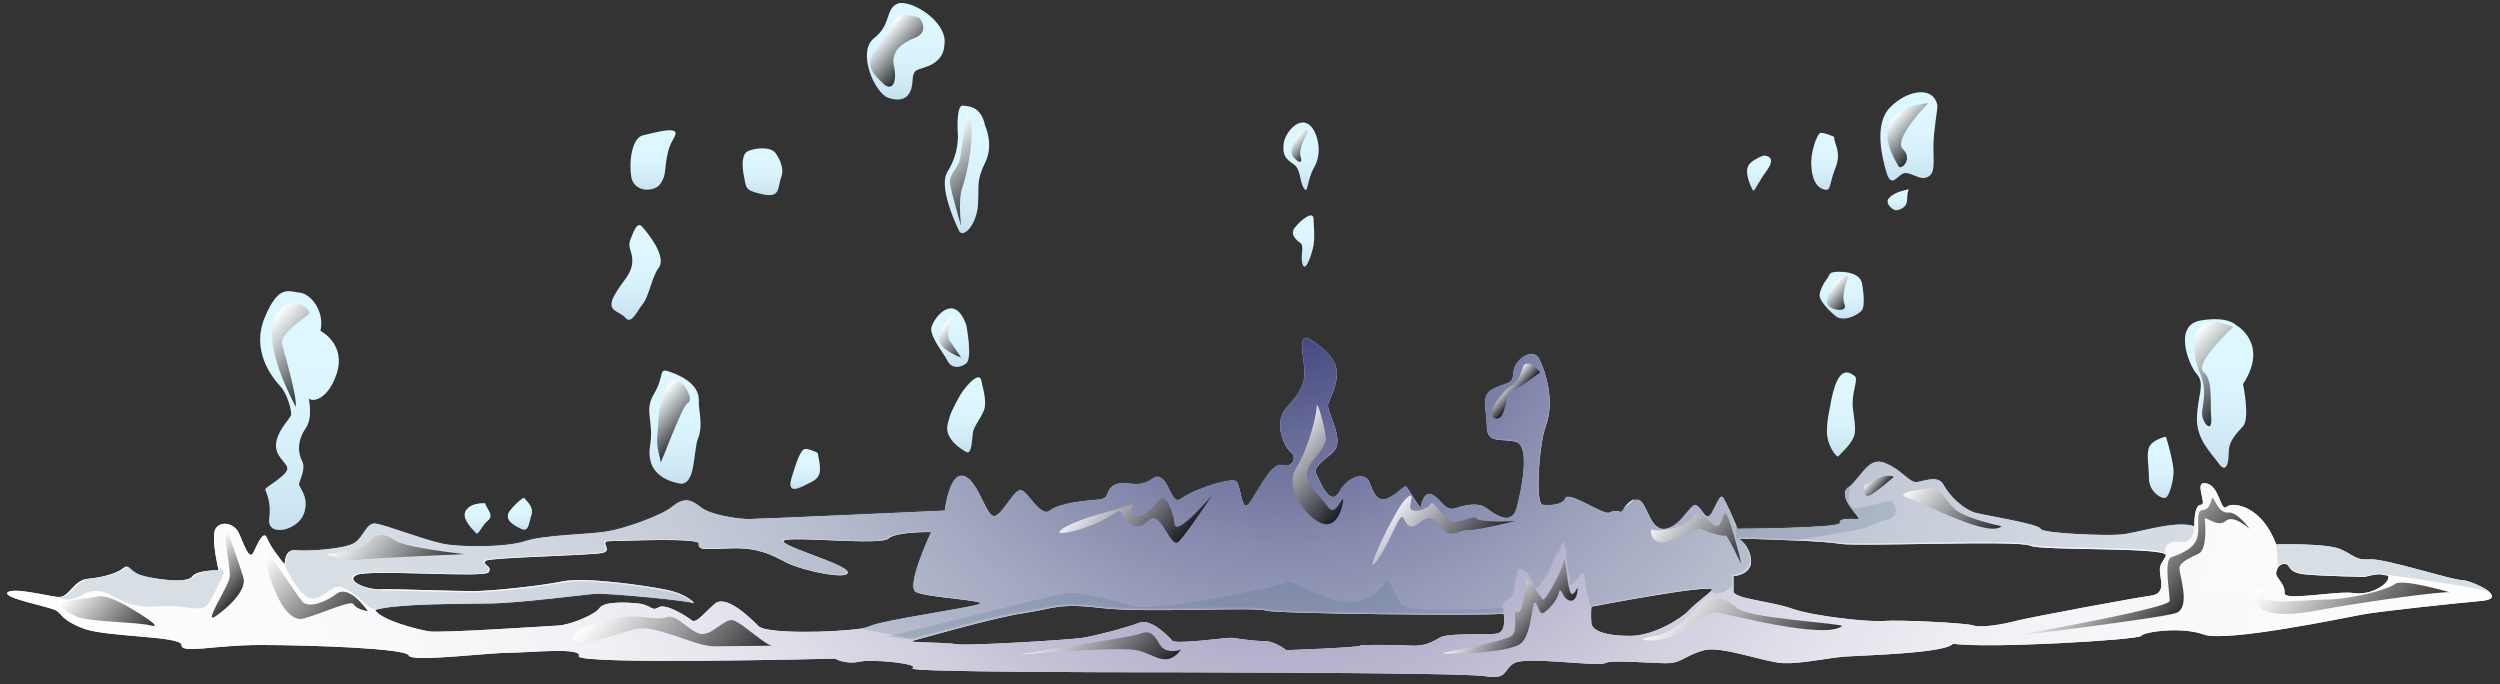 <svg width="285" height="78" viewBox="0 0 285 78" fill="none" xmlns="http://www.w3.org/2000/svg">
<rect x="0" y="0" width="285" height="78" fill="#333333" stroke="none"/>
<path d="M6.411 69.607C7.077 69.977 7.003 70.717 9.593 71.679C12.257 72.641 20.693 72.493 20.693 73.529C20.693 74.565 24.319 73.529 29.72 73.529C35.122 73.529 46.295 73.899 46.591 74.713C46.813 75.526 55.619 74.417 57.913 74.417C60.133 74.417 66.422 73.751 65.978 74.787C65.534 75.823 95.207 75.083 95.207 75.083C95.207 75.083 96.317 75.749 97.871 75.453C99.351 75.083 105.049 75.674 104.013 76.192C103.051 76.636 129.245 76.636 129.245 76.636C129.245 76.636 166.614 76.636 169.278 77.08C171.941 77.524 171.349 76.34 172.607 75.6C173.939 74.787 182.301 76.044 182.967 75.6C183.633 75.157 188.887 75.674 190.293 75.6C191.698 75.526 192.29 74.639 194.288 74.121C196.286 73.603 201.244 75.526 203.316 75.6C205.388 75.674 208.348 75.009 210.198 74.861C212.048 74.713 221.889 74.491 222.629 73.381C226.551 73.973 243.866 72.937 244.088 72.493C244.31 72.049 248.676 71.383 251.266 72.345C253.855 73.233 267.323 70.421 269.321 70.051C271.319 69.681 279.68 68.793 282.936 68.497C284.342 68.35 284.268 67.906 283.676 67.388C282.936 66.796 281.234 66.13 280.642 66.13C279.532 66.13 271.985 63.688 270.209 63.762C268.433 63.91 268.359 63.244 266.731 62.578C265.103 61.912 259.479 62.06 259.479 62.06C257.851 57.621 254.521 57.177 253.855 57.769C253.116 58.435 253.042 55.327 251.488 55.105C250.008 54.809 251.71 57.547 250.896 57.547C250.082 57.547 250.156 59.989 250.156 59.989C247.862 59.249 243.422 60.876 241.646 60.95C239.87 61.098 232.693 60.802 232.619 60.284C232.471 59.767 226.995 58.879 225.367 58.509C223.813 58.139 222.185 56.437 221.593 55.327C221.001 54.143 219.521 54.809 218.559 54.957C217.671 55.105 216.931 53.625 214.933 52.811C213.083 51.998 212.27 54.217 210.938 55.401C210.864 55.475 210.79 55.549 210.716 55.549C209.236 56.659 212.417 59.175 211.826 59.175C211.234 59.175 209.532 59.027 209.754 59.618C209.976 60.211 198.062 60.284 198.062 60.284C198.062 60.284 197.988 60.062 197.84 59.693C197.47 58.805 196.73 57.177 196.434 56.733C196.064 56.141 195.472 58.139 194.954 58.731C194.436 59.323 194.066 57.991 193.4 57.621C192.734 57.251 191.772 59.914 189.923 60.284C188.073 60.58 187.851 57.473 186.889 57.029C186.741 56.955 186.519 56.955 186.371 57.029C185.853 57.177 185.261 57.769 185.039 58.139C184.891 58.287 184.817 58.361 184.817 58.361C184.817 58.361 184.817 58.361 184.743 58.361C184.521 58.287 184.003 58.139 183.485 58.435C182.819 58.805 178.823 55.919 178.453 56.807C178.083 57.621 176.677 57.621 175.863 57.547C175.271 57.473 175.271 54.217 175.641 51.332C175.789 50.148 176.011 49.038 176.307 48.298C177.195 45.634 176.233 42.453 175.493 40.973C175.493 40.899 175.419 40.899 175.419 40.825C174.605 39.567 172.607 41.121 172.533 42.453C172.459 43.932 171.941 43.489 170.313 44.302C168.686 45.116 169.5 46.522 169.5 48.594C169.5 50.666 171.201 49.926 172.829 50.37C174.457 50.814 173.495 55.697 172.903 57.917C172.311 60.136 170.24 58.509 169.426 57.917C168.612 57.325 167.354 57.473 166.022 57.917C164.69 58.361 164.468 57.103 163.358 56.437C162.248 55.771 161.952 57.917 161.952 57.917C161.952 57.917 161.508 57.325 161.138 56.733C160.916 56.363 160.62 55.919 160.472 55.697C160.176 55.031 159.806 55.993 158.4 56.733C156.994 57.473 156.55 56.067 156.106 54.957C155.662 53.847 153.812 54.143 152.702 56.067C151.592 57.991 150.408 54.661 150.038 53.995C149.668 53.329 150.852 52.515 151.888 51.627C152.85 50.74 152.48 49.408 151.74 47.484C151 45.56 151.592 46.3 152.258 43.711C152.628 42.305 152.258 41.343 151.592 40.529C151 39.789 150.186 39.271 149.446 38.753C147.819 37.717 148.633 40.677 148.707 42.157C148.781 43.636 148.337 44.746 146.709 46.448C145.081 48.15 146.413 50.962 147.153 51.553C147.893 52.145 147.375 53.403 146.117 53.033C144.859 52.663 143.009 56.881 142.269 57.547C141.529 58.287 141.455 55.401 140.937 54.883C140.493 54.439 137.163 55.475 135.461 56.363C135.165 56.511 134.943 56.659 134.721 56.807C133.685 57.695 133.389 55.401 132.575 54.661C131.687 53.847 131.465 54.883 130.281 55.105C129.097 55.401 127.84 54.735 126.878 55.401C125.916 56.141 126.582 56.881 125.176 56.955C123.696 57.103 120.81 57.325 119.7 58.213C118.664 59.027 117.258 56.215 116.518 55.919C115.704 55.549 114.52 58.361 113.484 58.805C112.448 59.249 111.634 54.883 109.932 54.291C108.23 53.699 107.712 58.213 107.712 58.213C107.712 58.213 86.475 59.175 85.366 59.175C84.182 59.175 80.926 58.731 79.816 57.769C78.706 56.881 77.892 56.733 76.634 57.769C75.376 58.805 71.158 60.285 69.234 60.58C67.236 60.95 62.131 60.95 59.911 61.69C57.691 62.43 52.067 62.43 50.143 61.912C48.145 61.468 43.928 59.84 42.818 59.693C41.782 59.544 41.412 61.32 40.376 61.912C39.34 62.578 35.196 62.874 33.79 62.726C32.384 62.504 32.458 64.354 32.458 64.354C32.236 64.132 30.83 62.356 30.46 61.394C30.09 60.358 29.424 61.838 28.906 62.948C28.388 64.058 27.722 61.764 27.204 60.728C26.686 59.693 25.28 59.323 24.614 60.211C24.096 60.876 24.614 63.614 24.837 64.65C24.91 64.872 24.91 65.02 24.91 65.02C24.91 65.02 22.469 64.946 21.877 65.76C21.285 66.574 17.215 65.982 15.957 65.538C14.699 65.094 14.773 64.206 14.033 64.798C13.293 65.39 11.665 65.834 10.037 65.982C8.409 66.13 7.891 68.053 6.781 68.053C6.707 68.053 6.633 68.053 6.559 68.053C5.227 67.906 1.528 66.944 0.862 67.535C0.27 68.201 5.745 69.163 6.411 69.607ZM259.479 65.39C259.479 65.168 259.553 64.946 259.627 64.798C259.775 64.502 260.071 64.28 260.441 64.28C261.181 64.28 260.663 65.242 262.661 65.464C264.733 65.686 269.617 65.76 269.617 65.76C269.617 65.76 270.579 65.464 271.319 65.464C271.319 65.464 271.615 65.538 272.207 65.612C272.281 65.686 272.281 65.76 272.281 65.834C272.281 66.574 270.283 67.906 268.359 67.609C266.361 67.314 260.367 68.571 260.441 67.609C260.515 66.574 259.479 65.908 259.479 65.39ZM197.618 65.686C197.618 65.686 199.764 65.538 199.616 63.836C199.468 62.282 198.432 61.542 198.21 61.394H198.136C198.136 61.394 201.466 61.468 204.648 61.616C206.794 61.69 208.866 61.838 209.68 61.986C211.678 62.356 230.029 61.542 231.435 62.208C232.766 62.8 246.382 62.356 246.9 63.244C246.9 63.318 246.9 63.318 246.9 63.392C246.456 64.28 246.16 64.28 246.234 65.242C246.308 66.204 246.9 67.683 245.198 67.906C243.496 68.127 231.139 70.421 229.807 70.791C228.475 71.161 225.811 71.605 224.997 71.309C224.183 71.013 216.487 70.643 214.785 70.791C213.157 70.939 206.794 70.273 204.278 69.385C201.762 68.497 197.618 68.275 197.618 67.388C197.618 67.24 197.618 67.166 197.618 67.018C197.618 66.278 197.618 65.686 197.618 65.686ZM181.413 69.163C181.413 69.163 195.176 66.5 195.176 67.24C195.176 67.314 194.584 67.832 193.918 68.349C193.548 68.645 193.104 69.015 192.808 69.311L192.734 69.385C192.66 69.459 192.586 69.533 192.512 69.607C191.698 70.495 188.517 72.493 185.853 72.493C183.189 72.493 181.487 71.975 181.413 71.013C181.339 70.125 181.413 69.163 181.413 69.163ZM104.161 73.011C105.345 72.715 113.188 70.421 116.666 69.903C120.144 69.385 120.588 68.719 125.546 69.311C130.503 69.903 143.083 69.163 144.341 69.607C145.525 69.977 168.612 70.199 171.201 69.977H171.423C171.423 69.977 171.793 71.901 170.757 72.197C169.722 72.493 165.208 72.049 164.098 72.715C162.988 73.381 162.174 73.677 160.842 73.603C159.51 73.529 155.218 73.455 155.07 73.603C154.922 73.825 146.635 74.121 146.635 74.121C146.635 74.121 145.377 73.085 144.119 73.085C142.861 73.085 141.085 72.789 140.493 72.715C139.901 72.641 133.907 73.529 133.611 73.011C133.241 72.567 131.169 70.421 129.837 71.013C128.506 71.531 124.88 72.493 123.4 72.715C121.92 72.937 111.19 73.603 109.192 73.455C107.343 73.159 102.977 73.307 104.161 73.011ZM40.672 65.538C42.152 64.872 55.175 65.908 55.693 65.242C56.211 64.502 54.805 64.354 55.397 63.91C56.063 63.54 67.532 63.318 68.716 63.022C69.9 62.726 68.272 61.69 69.456 61.69C70.64 61.69 79.816 61.246 79.668 61.986C79.52 62.8 80.556 62.578 83.442 62.504C86.401 62.43 87.808 63.17 89.657 64.132C91.581 65.094 96.983 66.204 96.613 65.168C96.243 64.206 88.547 62.134 89.361 61.616C90.249 61.098 100.387 62.208 101.275 61.394C102.163 60.58 106.159 60.654 106.159 60.654C106.159 60.654 103.273 66.796 104.383 67.462C105.493 68.127 112.744 68.423 111.634 68.867C110.524 69.311 100.461 70.717 99.203 71.383C98.981 71.457 98.611 71.605 98.019 71.679C94.911 72.123 87.364 72.271 86.475 71.383C85.44 70.347 82.702 67.683 81.444 68.867C80.112 70.051 79.372 71.087 78.854 70.717C78.41 70.347 75.894 68.719 75.08 69.237C74.266 69.755 74.266 68.941 72.712 68.793C71.232 68.645 68.864 68.571 68.346 69.311C67.902 70.051 65.016 71.235 63.685 71.309C62.353 71.383 50.143 72.197 48.885 71.975C47.553 71.753 43.484 70.717 42.744 69.533C42.966 69.459 43.114 69.459 43.336 69.385C46.369 68.793 52.067 68.867 55.471 68.793C59.097 68.793 66.644 67.757 67.976 67.683C69.382 67.609 78.928 68.497 79.15 68.793C79.15 68.793 78.484 67.757 75.968 67.24C73.452 66.722 66.644 65.76 64.129 66.278C61.613 66.796 56.063 67.388 53.917 67.388C51.771 67.388 45.63 67.166 43.78 67.166C42.078 67.388 39.192 66.204 40.672 65.538Z" fill="#D9F7FF"/>
<path d="M6.411 69.607C7.077 69.977 7.003 70.717 9.593 71.679C12.257 72.641 20.693 72.493 20.693 73.529C20.693 74.565 24.319 73.529 29.72 73.529C35.122 73.529 46.295 73.899 46.591 74.713C46.813 75.526 55.619 74.417 57.913 74.417C60.133 74.417 66.422 73.751 65.978 74.787C65.534 75.823 95.207 75.083 95.207 75.083C95.207 75.083 96.317 75.749 97.871 75.453C99.351 75.083 105.049 75.674 104.013 76.192C103.051 76.636 129.245 76.636 129.245 76.636C129.245 76.636 166.614 76.636 169.278 77.08C171.941 77.524 171.349 76.34 172.607 75.6C173.939 74.787 182.301 76.044 182.967 75.6C183.633 75.157 188.887 75.674 190.293 75.6C191.698 75.526 192.29 74.639 194.288 74.121C196.286 73.603 201.244 75.526 203.316 75.6C205.388 75.674 208.348 75.009 210.198 74.861C212.048 74.713 221.889 74.491 222.629 73.381C226.551 73.973 243.866 72.937 244.088 72.493C244.31 72.049 248.676 71.383 251.266 72.345C253.855 73.233 267.323 70.421 269.321 70.051C271.319 69.681 279.68 68.793 282.936 68.497C284.342 68.35 284.268 67.906 283.676 67.388C282.936 66.796 281.234 66.13 280.642 66.13C279.532 66.13 271.985 63.688 270.209 63.762C268.433 63.91 268.359 63.244 266.731 62.578C265.103 61.912 259.479 62.06 259.479 62.06C257.851 57.621 254.521 57.177 253.855 57.769C253.116 58.435 253.042 55.327 251.488 55.105C250.008 54.809 251.71 57.547 250.896 57.547C250.082 57.547 250.156 59.989 250.156 59.989C247.862 59.249 243.422 60.876 241.646 60.95C239.87 61.098 232.693 60.802 232.619 60.284C232.471 59.767 226.995 58.879 225.367 58.509C223.813 58.139 222.185 56.437 221.593 55.327C221.001 54.143 219.521 54.809 218.559 54.957C217.671 55.105 216.931 53.625 214.933 52.811C213.083 51.998 212.27 54.217 210.938 55.401C210.864 55.475 210.79 55.549 210.716 55.549C209.236 56.659 212.417 59.175 211.826 59.175C211.234 59.175 209.532 59.027 209.754 59.618C209.976 60.211 198.062 60.284 198.062 60.284C198.062 60.284 197.988 60.062 197.84 59.693C197.47 58.805 196.73 57.177 196.434 56.733C196.064 56.141 195.472 58.139 194.954 58.731C194.436 59.323 194.066 57.991 193.4 57.621C192.734 57.251 191.772 59.914 189.923 60.284C188.073 60.58 187.851 57.473 186.889 57.029C186.741 56.955 186.519 56.955 186.371 57.029C185.853 57.177 185.261 57.769 185.039 58.139C184.891 58.287 184.817 58.361 184.817 58.361C184.817 58.361 184.817 58.361 184.743 58.361C184.521 58.287 184.003 58.139 183.485 58.435C182.819 58.805 178.823 55.919 178.453 56.807C178.083 57.621 176.677 57.621 175.863 57.547C175.271 57.473 175.271 54.217 175.641 51.332C175.789 50.148 176.011 49.038 176.307 48.298C177.195 45.634 176.233 42.453 175.493 40.973C175.493 40.899 175.419 40.899 175.419 40.825C174.605 39.567 172.607 41.121 172.533 42.453C172.459 43.932 171.941 43.489 170.313 44.302C168.686 45.116 169.5 46.522 169.5 48.594C169.5 50.666 171.201 49.926 172.829 50.37C174.457 50.814 173.495 55.697 172.903 57.917C172.311 60.136 170.24 58.509 169.426 57.917C168.612 57.325 167.354 57.473 166.022 57.917C164.69 58.361 164.468 57.103 163.358 56.437C162.248 55.771 161.952 57.917 161.952 57.917C161.952 57.917 161.508 57.325 161.138 56.733C160.916 56.363 160.62 55.919 160.472 55.697C160.176 55.031 159.806 55.993 158.4 56.733C156.994 57.473 156.55 56.067 156.106 54.957C155.662 53.847 153.812 54.143 152.702 56.067C151.592 57.991 150.408 54.661 150.038 53.995C149.668 53.329 150.852 52.515 151.888 51.627C152.85 50.74 152.48 49.408 151.74 47.484C151 45.56 151.592 46.3 152.258 43.711C152.628 42.305 152.258 41.343 151.592 40.529C151 39.789 150.186 39.271 149.446 38.753C147.819 37.717 148.633 40.677 148.707 42.157C148.781 43.636 148.337 44.746 146.709 46.448C145.081 48.15 146.413 50.962 147.153 51.553C147.893 52.145 147.375 53.403 146.117 53.033C144.859 52.663 143.009 56.881 142.269 57.547C141.529 58.287 141.455 55.401 140.937 54.883C140.493 54.439 137.163 55.475 135.461 56.363C135.165 56.511 134.943 56.659 134.721 56.807C133.685 57.695 133.389 55.401 132.575 54.661C131.687 53.847 131.465 54.883 130.281 55.105C129.097 55.401 127.84 54.735 126.878 55.401C125.916 56.141 126.582 56.881 125.176 56.955C123.696 57.103 120.81 57.325 119.7 58.213C118.664 59.027 117.258 56.215 116.518 55.919C115.704 55.549 114.52 58.361 113.484 58.805C112.448 59.249 111.634 54.883 109.932 54.291C108.23 53.699 107.712 58.213 107.712 58.213C107.712 58.213 86.475 59.175 85.366 59.175C84.182 59.175 80.926 58.731 79.816 57.769C78.706 56.881 77.892 56.733 76.634 57.769C75.376 58.805 71.158 60.285 69.234 60.58C67.236 60.95 62.131 60.95 59.911 61.69C57.691 62.43 52.067 62.43 50.143 61.912C48.145 61.468 43.928 59.84 42.818 59.693C41.782 59.544 41.412 61.32 40.376 61.912C39.34 62.578 35.196 62.874 33.79 62.726C32.384 62.504 32.458 64.354 32.458 64.354C32.236 64.132 30.83 62.356 30.46 61.394C30.09 60.358 29.424 61.838 28.906 62.948C28.388 64.058 27.722 61.764 27.204 60.728C26.686 59.693 25.28 59.323 24.614 60.211C24.096 60.876 24.614 63.614 24.837 64.65C24.91 64.872 24.91 65.02 24.91 65.02C24.91 65.02 22.469 64.946 21.877 65.76C21.285 66.574 17.215 65.982 15.957 65.538C14.699 65.094 14.773 64.206 14.033 64.798C13.293 65.39 11.665 65.834 10.037 65.982C8.409 66.13 7.891 68.053 6.781 68.053C6.707 68.053 6.633 68.053 6.559 68.053C5.227 67.906 1.528 66.944 0.862 67.535C0.27 68.201 5.745 69.163 6.411 69.607ZM259.479 65.39C259.479 65.168 259.553 64.946 259.627 64.798C259.775 64.502 260.071 64.28 260.441 64.28C261.181 64.28 260.663 65.242 262.661 65.464C264.733 65.686 269.617 65.76 269.617 65.76C269.617 65.76 270.579 65.464 271.319 65.464C271.319 65.464 271.615 65.538 272.207 65.612C272.281 65.686 272.281 65.76 272.281 65.834C272.281 66.574 270.283 67.906 268.359 67.609C266.361 67.314 260.367 68.571 260.441 67.609C260.515 66.574 259.479 65.908 259.479 65.39ZM197.618 65.686C197.618 65.686 199.764 65.538 199.616 63.836C199.468 62.282 198.432 61.542 198.21 61.394H198.136C198.136 61.394 201.466 61.468 204.648 61.616C206.794 61.69 208.866 61.838 209.68 61.986C211.678 62.356 230.029 61.542 231.435 62.208C232.766 62.8 246.382 62.356 246.9 63.244C246.9 63.318 246.9 63.318 246.9 63.392C246.456 64.28 246.16 64.28 246.234 65.242C246.308 66.204 246.9 67.683 245.198 67.906C243.496 68.127 231.139 70.421 229.807 70.791C228.475 71.161 225.811 71.605 224.997 71.309C224.183 71.013 216.487 70.643 214.785 70.791C213.157 70.939 206.794 70.273 204.278 69.385C201.762 68.497 197.618 68.275 197.618 67.388C197.618 67.24 197.618 67.166 197.618 67.018C197.618 66.278 197.618 65.686 197.618 65.686ZM181.413 69.163C181.413 69.163 195.176 66.5 195.176 67.24C195.176 67.314 194.584 67.832 193.918 68.349C193.548 68.645 193.104 69.015 192.808 69.311L192.734 69.385C192.66 69.459 192.586 69.533 192.512 69.607C191.698 70.495 188.517 72.493 185.853 72.493C183.189 72.493 181.487 71.975 181.413 71.013C181.339 70.125 181.413 69.163 181.413 69.163ZM104.161 73.011C105.345 72.715 113.188 70.421 116.666 69.903C120.144 69.385 120.588 68.719 125.546 69.311C130.503 69.903 143.083 69.163 144.341 69.607C145.525 69.977 168.612 70.199 171.201 69.977H171.423C171.423 69.977 171.793 71.901 170.757 72.197C169.722 72.493 165.208 72.049 164.098 72.715C162.988 73.381 162.174 73.677 160.842 73.603C159.51 73.529 155.218 73.455 155.07 73.603C154.922 73.825 146.635 74.121 146.635 74.121C146.635 74.121 145.377 73.085 144.119 73.085C142.861 73.085 141.085 72.789 140.493 72.715C139.901 72.641 133.907 73.529 133.611 73.011C133.241 72.567 131.169 70.421 129.837 71.013C128.506 71.531 124.88 72.493 123.4 72.715C121.92 72.937 111.19 73.603 109.192 73.455C107.343 73.159 102.977 73.307 104.161 73.011ZM40.672 65.538C42.152 64.872 55.175 65.908 55.693 65.242C56.211 64.502 54.805 64.354 55.397 63.91C56.063 63.54 67.532 63.318 68.716 63.022C69.9 62.726 68.272 61.69 69.456 61.69C70.64 61.69 79.816 61.246 79.668 61.986C79.52 62.8 80.556 62.578 83.442 62.504C86.401 62.43 87.808 63.17 89.657 64.132C91.581 65.094 96.983 66.204 96.613 65.168C96.243 64.206 88.547 62.134 89.361 61.616C90.249 61.098 100.387 62.208 101.275 61.394C102.163 60.58 106.159 60.654 106.159 60.654C106.159 60.654 103.273 66.796 104.383 67.462C105.493 68.127 112.744 68.423 111.634 68.867C110.524 69.311 100.461 70.717 99.203 71.383C98.981 71.457 98.611 71.605 98.019 71.679C94.911 72.123 87.364 72.271 86.475 71.383C85.44 70.347 82.702 67.683 81.444 68.867C80.112 70.051 79.372 71.087 78.854 70.717C78.41 70.347 75.894 68.719 75.08 69.237C74.266 69.755 74.266 68.941 72.712 68.793C71.232 68.645 68.864 68.571 68.346 69.311C67.902 70.051 65.016 71.235 63.685 71.309C62.353 71.383 50.143 72.197 48.885 71.975C47.553 71.753 43.484 70.717 42.744 69.533C42.966 69.459 43.114 69.459 43.336 69.385C46.369 68.793 52.067 68.867 55.471 68.793C59.097 68.793 66.644 67.757 67.976 67.683C69.382 67.609 78.928 68.497 79.15 68.793C79.15 68.793 78.484 67.757 75.968 67.24C73.452 66.722 66.644 65.76 64.129 66.278C61.613 66.796 56.063 67.388 53.917 67.388C51.771 67.388 45.63 67.166 43.78 67.166C42.078 67.388 39.192 66.204 40.672 65.538Z" fill="url(#paint0_radial)"/>
<g opacity="0.1">
<path opacity="0.1" d="M6.411 69.607C7.077 69.977 7.003 70.717 9.593 71.679C12.257 72.641 20.693 72.493 20.693 73.529C20.693 74.565 24.319 73.529 29.72 73.529C35.122 73.529 46.295 73.899 46.591 74.713C46.813 75.526 55.619 74.417 57.913 74.417C60.133 74.417 66.422 73.751 65.978 74.787C65.534 75.823 95.207 75.083 95.207 75.083C95.207 75.083 96.317 75.749 97.871 75.453C99.351 75.083 105.049 75.674 104.013 76.192C103.051 76.636 129.245 76.636 129.245 76.636C129.245 76.636 166.614 76.636 169.278 77.08C171.941 77.524 171.349 76.34 172.607 75.6C173.939 74.787 182.301 76.044 182.967 75.6C183.633 75.157 188.887 75.674 190.293 75.6C191.698 75.526 192.29 74.639 194.288 74.121C196.286 73.603 201.244 75.526 203.316 75.6C205.388 75.674 208.348 75.009 210.198 74.861C212.048 74.713 221.889 74.491 222.629 73.381C226.551 73.973 243.866 72.937 244.088 72.493C244.31 72.049 248.676 71.383 251.266 72.345C253.855 73.233 267.323 70.421 269.321 70.051C271.319 69.681 279.68 68.793 282.936 68.497C284.342 68.35 284.268 67.906 283.676 67.388C282.936 66.796 281.234 66.13 280.642 66.13C279.532 66.13 271.985 63.688 270.209 63.762C268.433 63.91 268.359 63.244 266.731 62.578C265.103 61.912 259.479 62.06 259.479 62.06C257.851 57.621 254.521 57.177 253.855 57.769C253.116 58.435 253.042 55.327 251.488 55.105C250.008 54.809 251.71 57.547 250.896 57.547C250.082 57.547 250.156 59.989 250.156 59.989C247.862 59.249 243.422 60.876 241.646 60.95C239.87 61.098 232.693 60.802 232.619 60.284C232.471 59.767 226.995 58.879 225.367 58.509C223.813 58.139 222.185 56.437 221.593 55.327C221.001 54.143 219.521 54.809 218.559 54.957C217.671 55.105 216.931 53.625 214.933 52.811C213.083 51.998 212.27 54.217 210.938 55.401C210.864 55.475 210.79 55.549 210.716 55.549C209.236 56.659 212.417 59.175 211.826 59.175C211.234 59.175 209.532 59.027 209.754 59.618C209.976 60.211 198.062 60.284 198.062 60.284C198.062 60.284 197.988 60.062 197.84 59.693C197.47 58.805 196.73 57.177 196.434 56.733C196.064 56.141 195.472 58.139 194.954 58.731C194.436 59.323 194.066 57.991 193.4 57.621C192.734 57.251 191.772 59.914 189.923 60.284C188.073 60.58 187.851 57.473 186.889 57.029C186.741 56.955 186.519 56.955 186.371 57.029C185.853 57.177 185.261 57.769 185.039 58.139C184.891 58.287 184.817 58.361 184.817 58.361C184.817 58.361 184.817 58.361 184.743 58.361C184.521 58.287 184.003 58.139 183.485 58.435C182.819 58.805 178.823 55.919 178.453 56.807C178.083 57.621 176.677 57.621 175.863 57.547C175.271 57.473 175.271 54.217 175.641 51.332C175.789 50.148 176.011 49.038 176.307 48.298C177.195 45.634 176.233 42.453 175.493 40.973C175.493 40.899 175.419 40.899 175.419 40.825C174.605 39.567 172.607 41.121 172.533 42.453C172.459 43.932 171.941 43.489 170.313 44.302C168.686 45.116 169.5 46.522 169.5 48.594C169.5 50.666 171.201 49.926 172.829 50.37C174.457 50.814 173.495 55.697 172.903 57.917C172.311 60.136 170.24 58.509 169.426 57.917C168.612 57.325 167.354 57.473 166.022 57.917C164.69 58.361 164.468 57.103 163.358 56.437C162.248 55.771 161.952 57.917 161.952 57.917C161.952 57.917 161.508 57.325 161.138 56.733C160.916 56.363 160.62 55.919 160.472 55.697C160.176 55.031 159.806 55.993 158.4 56.733C156.994 57.473 156.55 56.067 156.106 54.957C155.662 53.847 153.812 54.143 152.702 56.067C151.592 57.991 150.408 54.661 150.038 53.995C149.668 53.329 150.852 52.515 151.888 51.627C152.85 50.74 152.48 49.408 151.74 47.484C151 45.56 151.592 46.3 152.258 43.711C152.628 42.305 152.258 41.343 151.592 40.529C151 39.789 150.186 39.271 149.446 38.753C147.819 37.717 148.633 40.677 148.707 42.157C148.781 43.636 148.337 44.746 146.709 46.448C145.081 48.15 146.413 50.962 147.153 51.553C147.893 52.145 147.375 53.403 146.117 53.033C144.859 52.663 143.009 56.881 142.269 57.547C141.529 58.287 141.455 55.401 140.937 54.883C140.493 54.439 137.163 55.475 135.461 56.363C135.165 56.511 134.943 56.659 134.721 56.807C133.685 57.695 133.389 55.401 132.575 54.661C131.687 53.847 131.465 54.883 130.281 55.105C129.097 55.401 127.84 54.735 126.878 55.401C125.916 56.141 126.582 56.881 125.176 56.955C123.696 57.103 120.81 57.325 119.7 58.213C118.664 59.027 117.258 56.215 116.518 55.919C115.704 55.549 114.52 58.361 113.484 58.805C112.448 59.249 111.634 54.883 109.932 54.291C108.23 53.699 107.712 58.213 107.712 58.213C107.712 58.213 86.475 59.175 85.366 59.175C84.182 59.175 80.926 58.731 79.816 57.769C78.706 56.881 77.892 56.733 76.634 57.769C75.376 58.805 71.158 60.285 69.234 60.58C67.236 60.95 62.131 60.95 59.911 61.69C57.691 62.43 52.067 62.43 50.143 61.912C48.145 61.468 43.928 59.84 42.818 59.693C41.782 59.544 41.412 61.32 40.376 61.912C39.34 62.578 35.196 62.874 33.79 62.726C32.384 62.504 32.458 64.354 32.458 64.354C32.236 64.132 30.83 62.356 30.46 61.394C30.09 60.358 29.424 61.838 28.906 62.948C28.388 64.058 27.722 61.764 27.204 60.728C26.686 59.693 25.28 59.323 24.614 60.211C24.096 60.876 24.614 63.614 24.837 64.65C24.91 64.872 24.91 65.02 24.91 65.02C24.91 65.02 22.469 64.946 21.877 65.76C21.285 66.574 17.215 65.982 15.957 65.538C14.699 65.094 14.773 64.206 14.033 64.798C13.293 65.39 11.665 65.834 10.037 65.982C8.409 66.13 7.891 68.053 6.781 68.053C6.707 68.053 6.633 68.053 6.559 68.053C5.227 67.906 1.528 66.944 0.862 67.535C0.27 68.201 5.745 69.163 6.411 69.607ZM259.479 65.39C259.479 65.168 259.553 64.946 259.627 64.798C259.775 64.502 260.071 64.28 260.441 64.28C261.181 64.28 260.663 65.242 262.661 65.464C264.733 65.686 269.617 65.76 269.617 65.76C269.617 65.76 270.579 65.464 271.319 65.464C271.319 65.464 271.615 65.538 272.207 65.612C272.281 65.686 272.281 65.76 272.281 65.834C272.281 66.574 270.283 67.906 268.359 67.609C266.361 67.314 260.367 68.571 260.441 67.609C260.515 66.574 259.479 65.908 259.479 65.39ZM197.618 65.686C197.618 65.686 199.764 65.538 199.616 63.836C199.468 62.282 198.432 61.542 198.21 61.394H198.136C198.136 61.394 201.466 61.468 204.648 61.616C206.794 61.69 208.866 61.838 209.68 61.986C211.678 62.356 230.029 61.542 231.435 62.208C232.766 62.8 246.382 62.356 246.9 63.244C246.9 63.318 246.9 63.318 246.9 63.392C246.456 64.28 246.16 64.28 246.234 65.242C246.308 66.204 246.9 67.683 245.198 67.906C243.496 68.127 231.139 70.421 229.807 70.791C228.475 71.161 225.811 71.605 224.997 71.309C224.183 71.013 216.487 70.643 214.785 70.791C213.157 70.939 206.794 70.273 204.278 69.385C201.762 68.497 197.618 68.275 197.618 67.388C197.618 67.24 197.618 67.166 197.618 67.018C197.618 66.278 197.618 65.686 197.618 65.686ZM181.413 69.163C181.413 69.163 195.176 66.5 195.176 67.24C195.176 67.314 194.584 67.832 193.918 68.349C193.548 68.645 193.104 69.015 192.808 69.311L192.734 69.385C192.66 69.459 192.586 69.533 192.512 69.607C191.698 70.495 188.517 72.493 185.853 72.493C183.189 72.493 181.487 71.975 181.413 71.013C181.339 70.125 181.413 69.163 181.413 69.163ZM104.161 73.011C105.345 72.715 113.188 70.421 116.666 69.903C120.144 69.385 120.588 68.719 125.546 69.311C130.503 69.903 143.083 69.163 144.341 69.607C145.525 69.977 168.612 70.199 171.201 69.977H171.423C171.423 69.977 171.793 71.901 170.757 72.197C169.722 72.493 165.208 72.049 164.098 72.715C162.988 73.381 162.174 73.677 160.842 73.603C159.51 73.529 155.218 73.455 155.07 73.603C154.922 73.825 146.635 74.121 146.635 74.121C146.635 74.121 145.377 73.085 144.119 73.085C142.861 73.085 141.085 72.789 140.493 72.715C139.901 72.641 133.907 73.529 133.611 73.011C133.241 72.567 131.169 70.421 129.837 71.013C128.506 71.531 124.88 72.493 123.4 72.715C121.92 72.937 111.19 73.603 109.192 73.455C107.343 73.159 102.977 73.307 104.161 73.011ZM40.672 65.538C42.152 64.872 55.175 65.908 55.693 65.242C56.211 64.502 54.805 64.354 55.397 63.91C56.063 63.54 67.532 63.318 68.716 63.022C69.9 62.726 68.272 61.69 69.456 61.69C70.64 61.69 79.816 61.246 79.668 61.986C79.52 62.8 80.556 62.578 83.442 62.504C86.401 62.43 87.808 63.17 89.657 64.132C91.581 65.094 96.983 66.204 96.613 65.168C96.243 64.206 88.547 62.134 89.361 61.616C90.249 61.098 100.387 62.208 101.275 61.394C102.163 60.58 106.159 60.654 106.159 60.654C106.159 60.654 103.273 66.796 104.383 67.462C105.493 68.127 112.744 68.423 111.634 68.867C110.524 69.311 100.461 70.717 99.203 71.383C98.981 71.457 98.611 71.605 98.019 71.679C94.911 72.123 87.364 72.271 86.475 71.383C85.44 70.347 82.702 67.683 81.444 68.867C80.112 70.051 79.372 71.087 78.854 70.717C78.41 70.347 75.894 68.719 75.08 69.237C74.266 69.755 74.266 68.941 72.712 68.793C71.232 68.645 68.864 68.571 68.346 69.311C67.902 70.051 65.016 71.235 63.685 71.309C62.353 71.383 50.143 72.197 48.885 71.975C47.553 71.753 43.484 70.717 42.744 69.533C42.966 69.459 43.114 69.459 43.336 69.385C46.369 68.793 52.067 68.867 55.471 68.793C59.097 68.793 66.644 67.757 67.976 67.683C69.382 67.609 78.928 68.497 79.15 68.793C79.15 68.793 78.484 67.757 75.968 67.24C73.452 66.722 66.644 65.76 64.129 66.278C61.613 66.796 56.063 67.388 53.917 67.388C51.771 67.388 45.63 67.166 43.78 67.166C42.078 67.388 39.192 66.204 40.672 65.538Z" fill="url(#paint1_linear)"/>
</g>
<path d="M255.705 43.785C255.705 43.785 256.519 47.706 255.705 48.594C254.891 49.482 254.077 50.296 254.077 51.554C254.077 52.811 253.781 53.995 252.968 52.885C252.154 51.702 250.378 50.148 250.452 47.632C250.526 45.116 251.414 43.711 250.452 42.675C249.49 41.565 247.714 37.051 250.896 36.533C254.003 36.016 254.891 37.051 254.891 37.051C254.891 37.051 258.739 39.123 255.705 43.785Z" fill="#D9F7FF"/>
<path opacity="0.1" d="M255.705 43.785C255.705 43.785 256.519 47.706 255.705 48.594C254.891 49.482 254.077 50.296 254.077 51.554C254.077 52.811 253.781 53.995 252.968 52.885C252.154 51.702 250.378 50.148 250.452 47.632C250.526 45.116 251.414 43.711 250.452 42.675C249.49 41.565 247.714 37.051 250.896 36.533C254.003 36.016 254.891 37.051 254.891 37.051C254.891 37.051 258.739 39.123 255.705 43.785Z" fill="url(#paint2_linear)"/>
<path d="M246.9 49.778C247.122 50.296 247.788 52.886 247.788 53.773C247.788 54.661 247.344 56.511 246.9 56.733C246.456 56.955 244.976 56.067 244.976 54.513C244.976 52.959 244.68 51.85 244.976 51.036C245.272 50.148 246.9 49.778 246.9 49.778Z" fill="#D9F7FF"/>
<path opacity="0.1" d="M246.9 49.778C247.122 50.296 247.788 52.886 247.788 53.773C247.788 54.661 247.344 56.511 246.9 56.733C246.456 56.955 244.976 56.067 244.976 54.513C244.976 52.959 244.68 51.85 244.976 51.036C245.272 50.148 246.9 49.778 246.9 49.778Z" fill="url(#paint3_linear)"/>
<path d="M211.456 42.897C211.899 43.267 211.012 44.82 211.234 46.596C211.456 48.372 211.678 49.334 211.16 50.148C210.716 50.962 209.828 51.702 209.606 51.998C209.384 52.293 208.274 50.74 208.274 49.26C208.274 47.78 208.496 47.188 208.792 45.486C209.162 43.785 209.828 41.491 211.456 42.897Z" fill="#D9F7FF"/>
<path opacity="0.1" d="M211.456 42.897C211.899 43.267 211.012 44.82 211.234 46.596C211.456 48.372 211.678 49.334 211.16 50.148C210.716 50.962 209.828 51.702 209.606 51.998C209.384 52.293 208.274 50.74 208.274 49.26C208.274 47.78 208.496 47.188 208.792 45.486C209.162 43.785 209.828 41.491 211.456 42.897Z" fill="url(#paint4_linear)"/>
<path d="M212.27 32.316C212.27 32.316 212.713 34.684 212.27 35.35C211.826 35.941 210.124 36.755 209.236 36.016C208.348 35.276 207.608 34.388 207.46 33.87C207.312 33.352 207.904 32.242 208.274 31.798C208.644 31.354 208.348 30.984 209.606 30.984C210.864 30.984 212.048 31.28 212.27 32.316Z" fill="#D9F7FF"/>
<path opacity="0.1" d="M212.27 32.316C212.27 32.316 212.713 34.684 212.27 35.35C211.826 35.941 210.124 36.755 209.236 36.016C208.348 35.276 207.608 34.388 207.46 33.87C207.312 33.352 207.904 32.242 208.274 31.798C208.644 31.354 208.348 30.984 209.606 30.984C210.864 30.984 212.048 31.28 212.27 32.316Z" fill="url(#paint5_linear)"/>
<path d="M220.853 11.969C220.927 12.338 220.409 14.854 220.409 16.704C220.409 18.628 220.631 19.738 219.743 20.181C218.855 20.625 217.893 19.59 217.079 19.738C216.265 19.959 215.673 21.513 215.081 19.738C214.563 17.962 213.601 14.188 215.451 12.264C217.301 10.341 220.335 9.675 220.853 11.969Z" fill="#D9F7FF"/>
<path opacity="0.1" d="M220.853 11.969C220.927 12.338 220.409 14.854 220.409 16.704C220.409 18.628 220.631 19.738 219.743 20.181C218.855 20.625 217.893 19.59 217.079 19.738C216.265 19.959 215.673 21.513 215.081 19.738C214.563 17.962 213.601 14.188 215.451 12.264C217.301 10.341 220.335 9.675 220.853 11.969Z" fill="url(#paint6_linear)"/>
<path d="M217.597 21.587C217.301 22.327 217.523 22.771 217.301 23.289C217.005 23.807 216.339 24.029 216.043 23.955C215.747 23.881 214.711 23.141 215.451 22.475C216.117 21.809 217.597 21.587 217.597 21.587Z" fill="#D9F7FF"/>
<path opacity="0.1" d="M217.597 21.587C217.301 22.327 217.523 22.771 217.301 23.289C217.005 23.807 216.339 24.029 216.043 23.955C215.747 23.881 214.711 23.141 215.451 22.475C216.117 21.809 217.597 21.587 217.597 21.587Z" fill="url(#paint7_linear)"/>
<path d="M209.088 15.594C209.088 16.482 209.976 17.296 209.236 19.146C208.496 20.995 208.792 21.883 207.904 21.587C206.942 21.291 206.572 20.255 206.498 18.924C206.35 17.592 207.09 15.298 207.534 15.15C207.904 15.076 209.088 15.594 209.088 15.594Z" fill="#D9F7FF"/>
<path opacity="0.1" d="M209.088 15.594C209.088 16.482 209.976 17.296 209.236 19.146C208.496 20.995 208.792 21.883 207.904 21.587C206.942 21.291 206.572 20.255 206.498 18.924C206.35 17.592 207.09 15.298 207.534 15.15C207.904 15.076 209.088 15.594 209.088 15.594Z" fill="url(#paint8_linear)"/>
<path d="M201.022 17.74C201.022 17.74 202.65 17.666 201.466 19.368C200.208 21.07 199.986 22.105 199.764 21.587C199.542 21.144 198.95 19.812 199.246 19.072C199.394 18.332 201.022 17.74 201.022 17.74Z" fill="#D9F7FF"/>
<path opacity="0.1" d="M201.022 17.74C201.022 17.74 202.65 17.666 201.466 19.368C200.208 21.07 199.986 22.105 199.764 21.587C199.542 21.144 198.95 19.812 199.246 19.072C199.394 18.332 201.022 17.74 201.022 17.74Z" fill="url(#paint9_linear)"/>
<path d="M149.742 24.917C149.742 25.657 149.964 27.137 149.668 28.321C149.372 29.504 148.781 31.058 148.485 30.096C148.189 29.134 148.781 28.025 148.189 27.655C147.671 27.285 147.005 26.619 147.671 25.879C148.263 25.139 149.668 23.955 149.742 24.917Z" fill="#D9F7FF"/>
<path opacity="0.1" d="M149.742 24.917C149.742 25.657 149.964 27.137 149.668 28.321C149.372 29.504 148.781 31.058 148.485 30.096C148.189 29.134 148.781 28.025 148.189 27.655C147.671 27.285 147.005 26.619 147.671 25.879C148.263 25.139 149.668 23.955 149.742 24.917Z" fill="url(#paint10_linear)"/>
<path d="M149.816 14.928C150.26 15.742 150.704 17.518 149.816 19.072C148.928 20.625 149.15 22.253 148.632 21.439C148.115 20.625 148.337 19.294 147.449 18.702C146.561 18.11 146.191 17.666 146.339 16.408C146.413 15.15 148.485 12.56 149.816 14.928Z" fill="#D9F7FF"/>
<path opacity="0.1" d="M149.816 14.928C150.26 15.742 150.704 17.518 149.816 19.072C148.928 20.625 149.15 22.253 148.632 21.439C148.115 20.625 148.337 19.294 147.449 18.702C146.561 18.11 146.191 17.666 146.339 16.408C146.413 15.15 148.485 12.56 149.816 14.928Z" fill="url(#paint11_linear)"/>
<path d="M111.856 43.34C111.93 43.858 112.596 45.782 112.152 46.818C111.708 47.854 110.968 48.668 110.894 49.408C110.82 50.148 110.746 51.775 110.228 51.553C109.71 51.331 107.712 50.074 108.008 48.52C108.304 47.04 108.748 46.374 109.34 45.264C109.858 44.228 111.634 42.231 111.856 43.34Z" fill="#D9F7FF"/>
<path opacity="0.1" d="M111.856 43.34C111.93 43.858 112.596 45.782 112.152 46.818C111.708 47.854 110.968 48.668 110.894 49.408C110.82 50.148 110.746 51.775 110.228 51.553C109.71 51.331 107.712 50.074 108.008 48.52C108.304 47.04 108.748 46.374 109.34 45.264C109.858 44.228 111.634 42.231 111.856 43.34Z" fill="url(#paint12_linear)"/>
<path d="M110.154 37.051C110.154 37.051 110.894 40.825 110.154 41.417C109.414 42.009 108.452 42.009 108.008 41.121C107.565 40.233 106.159 38.605 106.159 37.495C106.233 36.459 108.748 33.056 110.154 37.051Z" fill="#D9F7FF"/>
<path opacity="0.1" d="M110.154 37.051C110.154 37.051 110.894 40.825 110.154 41.417C109.414 42.009 108.452 42.009 108.008 41.121C107.565 40.233 106.159 38.605 106.159 37.495C106.233 36.459 108.748 33.056 110.154 37.051Z" fill="url(#paint13_linear)"/>
<path d="M112.3 14.336C112.3 14.336 113.336 16.482 112.3 18.554C111.264 20.699 111.634 21.069 111.486 23.363C111.338 25.657 109.784 27.211 109.34 26.323C108.896 25.435 106.973 21.217 108.009 19.59C109.044 17.962 109.266 16.26 109.192 15.224C109.118 14.188 109.118 11.895 109.784 12.043C110.45 12.117 111.856 12.117 112.3 14.336Z" fill="#D9F7FF"/>
<path opacity="0.1" d="M112.3 14.336C112.3 14.336 113.336 16.482 112.3 18.554C111.264 20.699 111.634 21.069 111.486 23.363C111.338 25.657 109.784 27.211 109.34 26.323C108.896 25.435 106.973 21.217 108.009 19.59C109.044 17.962 109.266 16.26 109.192 15.224C109.118 14.188 109.118 11.895 109.784 12.043C110.45 12.117 111.856 12.117 112.3 14.336Z" fill="url(#paint14_linear)"/>
<path d="M107.638 5.235C107.638 5.235 107.712 6.567 106.159 7.381C104.605 8.121 104.087 7.603 104.013 9.379C103.865 11.155 102.829 11.673 101.275 11.155C99.721 10.637 97.649 5.901 99.647 4.348C101.645 2.794 100.905 1.018 102.311 0.426C103.717 -0.166 108.23 2.498 107.638 5.235Z" fill="#D9F7FF"/>
<path opacity="0.1" d="M107.638 5.235C107.638 5.235 107.712 6.567 106.159 7.381C104.605 8.121 104.087 7.603 104.013 9.379C103.865 11.155 102.829 11.673 101.275 11.155C99.721 10.637 97.649 5.901 99.647 4.348C101.645 2.794 100.905 1.018 102.311 0.426C103.717 -0.166 108.23 2.498 107.638 5.235Z" fill="url(#paint15_linear)"/>
<path d="M93.209 51.628C93.579 53.404 93.727 54.291 92.617 54.883C91.433 55.475 89.583 56.659 90.249 54.439C90.915 52.22 91.359 51.184 91.803 51.184C92.173 51.11 93.209 51.628 93.209 51.628Z" fill="#D9F7FF"/>
<path opacity="0.1" d="M93.209 51.628C93.579 53.404 93.727 54.291 92.617 54.883C91.433 55.475 89.583 56.659 90.249 54.439C90.915 52.22 91.359 51.184 91.803 51.184C92.173 51.11 93.209 51.628 93.209 51.628Z" fill="url(#paint16_linear)"/>
<path d="M79.668 45.782C79.594 46.448 80.186 48.52 79.594 49.926C79.002 51.331 79.372 55.549 77.374 55.105C75.302 54.661 73.674 53.477 74.118 50.74C74.562 48.002 73.378 46.818 74.562 44.894C75.746 42.897 75.08 42.009 76.116 42.305C77.004 42.601 79.816 43.562 79.668 45.782Z" fill="#D9F7FF"/>
<path opacity="0.1" d="M79.668 45.782C79.594 46.448 80.186 48.52 79.594 49.926C79.002 51.331 79.372 55.549 77.374 55.105C75.302 54.661 73.674 53.477 74.118 50.74C74.562 48.002 73.378 46.818 74.562 44.894C75.746 42.897 75.08 42.009 76.116 42.305C77.004 42.601 79.816 43.562 79.668 45.782Z" fill="url(#paint17_linear)"/>
<path d="M75.08 30.54C74.34 31.502 73.97 33.796 73.304 34.61C72.638 35.423 71.972 37.051 71.306 36.237C70.64 35.423 69.086 35.572 69.974 33.796C70.936 32.02 71.824 31.502 72.046 30.17C72.268 28.838 71.528 28.394 71.824 27.433C72.194 26.471 72.638 25.139 73.23 25.879C73.896 26.619 76.042 29.282 75.08 30.54Z" fill="#D9F7FF"/>
<path opacity="0.1" d="M75.08 30.54C74.34 31.502 73.97 33.796 73.304 34.61C72.638 35.423 71.972 37.051 71.306 36.237C70.64 35.423 69.086 35.572 69.974 33.796C70.936 32.02 71.824 31.502 72.046 30.17C72.268 28.838 71.528 28.394 71.824 27.433C72.194 26.471 72.638 25.139 73.23 25.879C73.896 26.619 76.042 29.282 75.08 30.54Z" fill="url(#paint18_linear)"/>
<path d="M88.547 17.666C88.547 17.666 89.509 18.998 89.065 20.181C88.621 21.365 88.991 22.549 87.067 22.179C85.144 21.735 85.07 21.661 84.848 20.256C84.552 18.924 84.552 17.518 85.292 17.222C86.106 16.852 88.103 16.63 88.547 17.666Z" fill="#D9F7FF"/>
<path opacity="0.1" d="M88.547 17.666C88.547 17.666 89.509 18.998 89.065 20.181C88.621 21.365 88.991 22.549 87.067 22.179C85.144 21.735 85.07 21.661 84.848 20.256C84.552 18.924 84.552 17.518 85.292 17.222C86.106 16.852 88.103 16.63 88.547 17.666Z" fill="url(#paint19_linear)"/>
<path d="M76.93 15.52C76.782 15.89 76.338 16.334 76.042 17.814C75.746 19.294 75.968 19.96 75.302 20.922C74.636 21.957 72.268 21.957 71.972 20.182C71.676 18.406 72.046 15.816 73.23 15.446C74.34 15.224 77.596 14.188 76.93 15.52Z" fill="#D9F7FF"/>
<path opacity="0.1" d="M76.93 15.52C76.782 15.89 76.338 16.334 76.042 17.814C75.746 19.294 75.968 19.96 75.302 20.922C74.636 21.957 72.268 21.957 71.972 20.182C71.676 18.406 72.046 15.816 73.23 15.446C74.34 15.224 77.596 14.188 76.93 15.52Z" fill="url(#paint20_linear)"/>
<path d="M59.393 60.285C60.281 60.728 60.281 59.619 60.577 58.731C60.873 57.843 60.133 57.251 59.763 56.807C59.763 56.807 58.949 57.325 58.209 58.287C57.395 59.249 58.505 59.84 59.393 60.285Z" fill="#D9F7FF"/>
<path opacity="0.1" d="M59.393 60.285C60.281 60.728 60.281 59.619 60.577 58.731C60.873 57.843 60.133 57.251 59.763 56.807C59.763 56.807 58.949 57.325 58.209 58.287C57.395 59.249 58.505 59.84 59.393 60.285Z" fill="url(#paint21_linear)"/>
<path d="M54.287 60.803C54.509 61.025 54.879 59.915 55.619 59.323C56.359 58.805 55.249 57.769 55.249 57.399C55.249 57.399 53.695 57.251 53.103 58.213C52.511 59.175 54.065 60.507 54.287 60.803Z" fill="#D9F7FF"/>
<path opacity="0.1" d="M54.287 60.803C54.509 61.025 54.879 59.915 55.619 59.323C56.359 58.805 55.249 57.769 55.249 57.399C55.249 57.399 53.695 57.251 53.103 58.213C52.511 59.175 54.065 60.507 54.287 60.803Z" fill="url(#paint22_linear)"/>
<path d="M36.528 37.717C36.528 37.717 39.488 39.197 38.378 42.601C37.268 46.004 34.974 46.078 34.9 44.895C34.826 43.711 35.936 47.188 34.9 48.742C33.864 50.222 33.938 51.628 34.456 52.59C34.9 53.551 34.086 54.809 34.086 55.253C34.16 55.623 35.344 56.807 34.604 58.657C33.864 60.507 30.46 61.246 30.682 59.175C30.978 57.103 30.238 55.993 30.238 55.771C30.164 55.623 32.68 54.217 32.754 53.477C32.828 52.737 31.2 52.072 31.496 50.37C31.866 48.668 33.198 47.706 33.198 47.188C33.198 46.67 32.754 44.821 31.866 43.933C31.052 43.045 28.61 40.011 30.164 36.238C31.718 32.464 32.828 33.204 34.086 33.352C35.418 33.426 37.046 35.498 36.528 37.717Z" fill="#D9F7FF"/>
<path opacity="0.1" d="M36.528 37.717C36.528 37.717 39.488 39.197 38.378 42.601C37.268 46.004 34.974 46.078 34.9 44.895C34.826 43.711 35.936 47.188 34.9 48.742C33.864 50.222 33.938 51.628 34.456 52.59C34.9 53.551 34.086 54.809 34.086 55.253C34.16 55.623 35.344 56.807 34.604 58.657C33.864 60.507 30.46 61.246 30.682 59.175C30.978 57.103 30.238 55.993 30.238 55.771C30.164 55.623 32.68 54.217 32.754 53.477C32.828 52.737 31.2 52.072 31.496 50.37C31.866 48.668 33.198 47.706 33.198 47.188C33.198 46.67 32.754 44.821 31.866 43.933C31.052 43.045 28.61 40.011 30.164 36.238C31.718 32.464 32.828 33.204 34.086 33.352C35.418 33.426 37.046 35.498 36.528 37.717Z" fill="url(#paint23_linear)"/>
<path opacity="0.2" d="M6.707 68.053C7.077 68.275 7.521 68.424 8.261 68.275C9.815 67.832 9.519 67.388 10.925 67.388C12.331 67.314 13.515 68.572 15.217 68.941C16.845 69.311 17.289 69.089 19.213 69.089C21.063 69.089 22.765 69.681 23.505 69.089C24.171 68.424 25.576 65.242 25.576 65.242L25.058 64.65C25.133 64.872 25.133 65.02 25.133 65.02C25.133 65.02 22.691 64.946 22.099 65.76C21.507 66.574 17.437 65.982 16.179 65.538C14.921 65.094 14.995 64.206 14.255 64.798C13.515 65.39 11.887 65.834 10.259 65.982C8.631 66.13 8.113 68.053 7.003 68.053C6.855 68.053 6.781 68.053 6.707 68.053Z" fill="#476B82"/>
<path d="M60.503 58.657C60.799 57.769 60.059 57.177 59.689 56.733C59.689 56.733 58.875 57.251 58.135 58.213C57.395 59.175 58.505 59.767 59.393 60.211C60.281 60.654 60.281 59.544 60.503 58.657Z" fill="#D9F7FF"/>
<path opacity="0.1" d="M60.503 58.657C60.799 57.769 60.059 57.177 59.689 56.733C59.689 56.733 58.875 57.251 58.135 58.213C57.395 59.175 58.505 59.767 59.393 60.211C60.281 60.654 60.281 59.544 60.503 58.657Z" fill="url(#paint24_linear)"/>
<path d="M55.323 57.399C55.323 57.399 53.769 57.251 53.177 58.213C52.585 59.175 54.139 60.507 54.361 60.729C54.583 60.951 54.953 59.841 55.693 59.249C56.359 58.731 55.323 57.769 55.323 57.399Z" fill="#D9F7FF"/>
<path opacity="0.1" d="M55.323 57.399C55.323 57.399 53.769 57.251 53.177 58.213C52.585 59.175 54.139 60.507 54.361 60.729C54.583 60.951 54.953 59.841 55.693 59.249C56.359 58.731 55.323 57.769 55.323 57.399Z" fill="url(#paint25_linear)"/>
<path opacity="0.2" d="M193.918 68.423C193.548 68.719 193.104 69.089 192.808 69.385L193.918 68.423Z" fill="#476B82"/>
<path opacity="0.2" d="M32.532 64.354L32.606 64.724C32.606 64.724 34.234 68.424 35.788 68.201C37.342 67.98 37.86 66.426 39.192 67.018C40.524 67.61 41.708 68.941 42.226 69.311C42.3 69.385 42.744 69.459 43.336 69.533C46.369 68.941 52.067 69.015 55.471 68.941C59.097 68.941 66.644 67.906 67.976 67.832C69.382 67.757 78.928 68.645 79.15 68.941C79.15 68.941 78.484 67.906 75.968 67.388C73.452 66.87 66.644 65.908 64.129 66.426C61.613 66.944 56.063 67.536 53.917 67.536C51.771 67.536 45.63 67.314 43.78 67.314C41.93 67.314 39.044 66.13 40.524 65.464C42.004 64.798 55.027 65.834 55.545 65.168C56.063 64.428 54.657 64.28 55.249 63.836C55.915 63.466 67.384 63.244 68.568 62.948C69.752 62.652 68.124 61.616 69.308 61.616C70.492 61.616 79.668 61.172 79.52 61.912C79.372 62.726 80.408 62.504 83.294 62.43C86.254 62.356 87.659 63.096 89.509 64.058C91.433 65.02 96.835 66.13 96.465 65.094C96.095 64.132 88.399 62.06 89.213 61.542C90.101 61.024 100.239 62.134 101.127 61.32C102.015 60.507 106.011 60.581 106.011 60.581C106.011 60.581 103.125 66.722 104.235 67.388C105.345 68.053 112.596 68.35 111.486 68.793C110.376 69.237 100.313 70.643 99.055 71.309C98.833 71.383 98.463 71.531 97.871 71.605C97.871 71.605 102.385 72.567 104.013 72.789C105.197 72.493 113.04 70.199 116.518 69.681C119.996 69.163 120.44 68.498 125.398 69.089C130.355 69.681 142.935 68.941 144.193 69.385C145.451 69.755 169.5 70.051 171.201 69.755H171.275C171.275 69.755 171.127 68.572 171.867 68.35C172.607 68.053 172.607 66.944 172.755 66.278C172.977 65.612 172.681 64.28 173.865 65.094C175.049 65.908 174.531 68.127 175.641 66.574C176.751 65.094 176.751 64.724 177.047 63.984C177.343 63.244 177.343 63.318 177.713 62.874C178.009 62.356 178.083 61.172 178.379 62.208C178.675 63.244 178.527 64.354 178.823 65.242C179.119 66.13 178.601 67.092 179.341 66.5C180.081 65.834 180.377 65.094 180.525 65.39C180.673 65.686 180.673 66.574 180.821 67.018C180.969 67.536 181.265 69.089 181.265 69.089C181.265 69.089 195.028 66.426 195.028 67.166C195.028 67.166 195.398 68.498 197.47 66.87C197.47 66.13 197.47 65.538 197.47 65.538C197.47 65.538 199.616 65.39 199.468 63.688C199.32 62.134 198.284 61.394 198.062 61.246H197.988C197.988 61.246 201.318 61.32 204.5 61.468C206.646 61.542 208.718 61.69 209.532 61.838C211.529 62.208 229.881 61.394 231.287 62.06C232.618 62.652 246.234 62.208 246.752 63.096C246.752 62.726 246.826 61.542 248.454 61.764C250.378 62.06 250.082 59.84 250.082 59.84C247.788 59.101 243.348 60.728 241.572 60.802C239.796 60.95 232.618 60.654 232.544 60.136C232.396 59.618 226.921 58.731 225.293 58.361C223.739 57.991 222.111 56.289 221.519 55.179C220.927 53.995 219.447 54.661 218.485 54.809C217.597 54.957 216.857 53.477 214.859 52.663C213.009 51.849 212.195 54.069 210.864 55.253C210.79 55.327 210.716 55.401 210.642 55.401C209.162 56.511 212.343 59.027 211.751 59.027C211.16 59.027 209.458 58.879 209.68 59.471C209.902 60.062 197.988 60.136 197.988 60.136C197.988 60.136 197.914 59.914 197.766 59.545C197.396 58.657 196.656 57.029 196.36 56.585C195.99 55.993 195.398 57.991 194.88 58.583C194.362 59.175 193.992 57.843 193.326 57.473C192.66 57.103 191.698 59.767 189.849 60.136C187.999 60.432 187.777 57.325 186.815 56.881C186.667 56.807 186.445 56.807 186.297 56.881C185.779 57.029 185.187 57.621 184.965 57.991C184.891 58.065 184.817 58.139 184.669 58.213C184.447 58.139 183.929 57.991 183.411 58.287C182.745 58.657 178.749 55.771 178.379 56.659C178.009 57.473 176.603 57.473 175.789 57.399C175.197 57.325 175.197 54.069 175.567 51.184C175.715 50 175.937 48.89 176.233 48.15C177.121 45.486 176.159 42.305 175.419 40.825C175.419 40.751 175.345 40.751 175.345 40.677C174.531 39.419 172.533 40.973 172.459 42.305C172.385 43.785 171.867 43.341 170.24 44.154C168.612 44.968 169.426 46.374 169.426 48.446C169.426 50.518 171.127 49.778 172.755 50.222C174.383 50.666 173.421 55.549 172.829 57.769C172.237 59.989 170.165 58.361 169.352 57.769C168.538 57.177 167.28 57.325 165.948 57.769C164.616 58.213 164.394 56.955 163.284 56.289C162.174 55.623 161.878 57.769 161.878 57.769C161.878 57.769 161.434 57.177 161.064 56.585C160.842 56.215 160.546 55.771 160.398 55.549C160.102 54.883 159.732 55.845 158.326 56.585C156.92 57.325 156.476 55.919 156.032 54.809C155.588 53.699 153.738 53.995 152.628 55.919C151.518 57.843 150.334 54.513 149.964 53.847C149.594 53.181 150.778 52.367 151.814 51.48C152.776 50.592 152.406 49.26 151.666 47.336C150.926 45.412 151.518 46.152 152.184 43.563C152.554 42.157 152.184 41.195 151.518 40.381C150.926 39.641 150.112 39.123 149.372 38.605C147.745 37.569 148.559 40.529 148.633 42.009C148.707 43.489 148.263 44.599 146.635 46.3C145.007 48.002 146.339 50.814 147.079 51.406C147.819 51.998 147.301 53.255 146.043 52.885C144.785 52.515 142.935 56.733 142.195 57.399C141.455 58.139 141.381 55.253 140.863 54.735C140.419 54.291 137.089 55.327 135.387 56.215C135.091 56.363 134.869 56.511 134.647 56.659C133.611 57.547 133.315 55.253 132.501 54.513C131.613 53.699 131.391 54.735 130.207 54.957C129.023 55.253 127.766 54.587 126.804 55.253C125.842 55.993 126.508 56.733 125.102 56.807C123.622 56.955 120.736 57.177 119.626 58.065C118.59 58.879 117.184 56.067 116.444 55.771C115.63 55.401 114.446 58.213 113.41 58.657C112.374 59.101 111.56 54.735 109.858 54.143C108.156 53.551 107.639 58.065 107.639 58.065C107.639 58.065 86.401 59.027 85.292 59.027C84.108 59.027 80.852 58.583 79.742 57.621C78.632 56.733 77.818 56.585 76.56 57.621C75.302 58.657 71.084 60.136 69.16 60.432C67.162 60.802 62.057 60.802 59.837 61.542C57.617 62.282 51.993 62.282 50.069 61.764C48.071 61.32 43.854 59.693 42.744 59.545C41.708 59.397 41.338 61.172 40.302 61.764C39.266 62.43 35.122 62.726 33.716 62.578C32.532 62.578 32.606 64.354 32.532 64.354C32.606 64.354 32.606 64.354 32.532 64.354Z" fill="#476B82"/>
<path d="M185.039 57.991C185.483 57.621 186.001 57.251 186.371 56.881C185.853 57.029 185.335 57.621 185.039 57.991Z" fill="#D9F7FF"/>
<path opacity="0.1" d="M185.039 57.991C185.483 57.621 186.001 57.251 186.371 56.881C185.853 57.029 185.335 57.621 185.039 57.991Z" fill="url(#paint26_linear)"/>
<path opacity="0.2" d="M197.914 59.619V61.394C197.914 61.394 198.062 61.394 198.21 61.394H198.136C198.136 61.394 201.466 61.468 204.648 61.616C206.498 61.246 211.234 60.581 212.417 60.211C213.897 59.693 214.045 59.545 215.303 59.175C216.561 58.731 216.117 57.621 215.747 57.251C215.377 56.881 213.823 57.621 211.826 57.917C210.568 58.065 210.642 56.659 210.938 55.401C210.864 55.475 210.79 55.549 210.716 55.549C209.236 56.659 212.417 59.175 211.826 59.175C211.234 59.175 209.532 59.027 209.754 59.619C209.976 60.211 198.062 60.285 198.062 60.285C198.062 60.285 198.062 59.915 197.914 59.619Z" fill="#476B82"/>
<path opacity="0.2" d="M259.627 64.724C259.775 64.428 260.071 64.206 260.441 64.206C261.181 64.206 260.663 65.168 262.661 65.39C264.733 65.612 269.617 65.686 269.617 65.686C269.617 65.686 270.579 65.39 271.319 65.39C271.319 65.39 271.615 65.464 272.207 65.538C274.574 65.834 281.086 66.796 283.676 67.388C282.936 66.796 281.234 66.13 280.642 66.13C279.532 66.13 271.985 63.688 270.209 63.762C268.433 63.91 268.359 63.244 266.731 62.578C265.103 61.912 259.479 62.06 259.479 62.06C259.479 62.06 259.775 64.132 259.627 64.724Z" fill="#476B82"/>
<path opacity="0.8" d="M179.859 67.092C179.859 66.648 179.341 68.424 178.971 67.388C178.601 66.352 178.453 62.874 178.231 64.058C178.009 65.242 176.085 68.645 175.863 68.35C175.641 68.054 174.013 65.538 173.939 66.278C173.791 67.092 173.643 70.051 172.977 69.755C172.311 69.459 173.199 71.827 172.311 72.493C171.423 73.159 164.024 74.417 164.542 74.491C165.06 74.565 172.089 74.491 173.421 73.307C174.753 72.123 174.605 67.906 175.123 68.793C175.641 69.755 175.493 70.569 176.825 69.09C178.157 67.684 177.491 66.648 178.157 67.684C178.675 68.793 179.785 68.868 179.859 67.092Z" fill="url(#paint27_linear)"/>
<path opacity="0.8" d="M175.567 42.453C175.049 41.639 173.939 41.047 173.643 41.787C173.347 42.527 173.199 43.489 172.163 44.081C171.201 44.672 169.204 47.336 170.461 47.706C171.719 48.076 171.719 44.45 172.163 44.598C172.681 44.672 175.567 42.453 175.567 42.453Z" fill="url(#paint28_linear)"/>
<path opacity="0.8" d="M172.755 59.397C172.311 59.47 168.538 59.544 168.316 59.1C168.094 58.657 166.762 59.544 165.652 59.471C164.542 59.397 163.358 56.733 163.062 57.473C162.766 58.139 160.768 58.583 160.768 57.843C160.768 57.103 161.36 55.771 160.176 56.955C158.992 58.139 155.144 66.352 156.92 63.984C158.696 61.542 159.584 58.139 160.028 59.1C160.472 60.062 160.842 60.432 162.026 59.471C163.21 58.509 163.876 59.471 164.616 60.432C165.356 61.394 166.762 60.284 167.428 60.432C168.168 60.506 172.755 59.397 172.755 59.397Z" fill="url(#paint29_linear)"/>
<path opacity="0.8" d="M153.146 56.881C152.85 56.733 152.258 59.027 151.37 57.769C150.482 56.511 149.669 56.141 149.077 54.587C148.485 53.033 151.148 51.406 151.148 50C151.074 48.594 150.112 45.56 150.112 46.3C150.112 47.04 149.299 50.888 147.745 53.403C146.191 55.919 149.669 59.915 151.296 59.767C152.924 59.619 153.146 56.881 153.146 56.881Z" fill="url(#paint30_linear)"/>
<path opacity="0.8" d="M138.199 56.437C138.199 56.437 134.129 61.246 133.907 59.767C133.759 58.287 132.871 56.215 132.205 56.881C131.613 57.621 129.689 59.841 129.097 58.509C128.506 57.177 130.799 57.103 125.694 58.509C120.588 59.915 119.034 61.542 123.03 60.359C127.026 59.175 127.544 57.621 127.914 58.583C128.284 59.545 129.541 60.803 130.947 59.323C132.353 57.917 133.463 62.874 134.425 61.69C135.461 60.581 138.199 56.437 138.199 56.437Z" fill="url(#paint31_linear)"/>
<path opacity="0.8" d="M198.506 64.28C198.506 64.132 197.026 58.213 196.656 58.509C196.286 58.805 196.212 60.581 195.25 59.767C194.288 58.953 193.622 57.917 192.882 59.101C192.068 60.285 188.665 60.654 188.369 60.359C188.073 60.063 187.999 62.208 189.923 61.764C191.772 61.32 193.178 59.989 193.992 60.359C194.88 60.728 196.656 61.246 196.73 61.024C196.804 60.803 198.506 64.28 198.506 64.28Z" fill="url(#paint32_linear)"/>
<path opacity="0.8" d="M256.445 60.285C256.445 60.285 254.595 58.583 253.707 59.397C252.82 60.211 251.34 58.731 251.34 59.175C251.414 59.618 251.636 62.578 250.674 63.096C249.638 63.614 248.528 64.058 248.454 64.724C248.38 65.39 249.86 69.311 248.01 69.903C246.16 70.495 228.623 72.641 228.623 72.641C228.623 72.641 247.344 69.385 247.344 68.498C247.344 67.536 246.678 63.91 247.492 63.54C248.232 63.244 250.008 62.726 250.452 61.394C250.896 60.136 250.156 58.213 251.118 58.139C252.08 58.065 252.08 56.733 252.228 56.733C252.45 56.807 252.894 58.509 254.003 58.435C255.039 58.287 256.445 60.285 256.445 60.285Z" fill="url(#paint33_linear)"/>
<path opacity="0.8" d="M279.31 67.536C279.31 67.536 273.835 65.908 273.021 66.574C272.207 67.24 267.915 68.35 265.029 68.35C262.143 68.424 257.925 69.016 257.925 67.832C257.925 66.648 257.037 66.722 257.111 67.832C257.185 68.942 257.555 70.717 263.623 69.681C269.543 68.572 278.94 67.314 279.31 67.536Z" fill="url(#paint34_linear)"/>
<path opacity="0.8" d="M209.976 71.383C210.346 71.087 199.394 70.495 198.136 69.385C196.878 68.275 195.176 67.536 194.288 68.424C193.4 69.311 191.328 72.123 188.369 72.567C185.409 73.085 189.331 73.233 190.736 72.567C192.142 71.901 194.436 69.681 195.768 69.829C196.952 69.977 207.904 72.937 209.976 71.383Z" fill="url(#paint35_linear)"/>
<path opacity="0.8" d="M134.647 74.047C134.647 74.047 132.945 74.713 132.205 73.455C131.465 72.123 130.947 71.827 129.911 72.271C128.875 72.641 116 74.639 116 74.639C116 74.639 127.544 73.677 129.541 74.121C131.465 74.417 132.945 76.341 134.647 74.047Z" fill="url(#paint36_linear)"/>
<path opacity="0.8" d="M88.029 73.603C87.29 73.603 84.626 71.013 83.59 70.717C82.628 70.421 81.148 72.493 79.89 72.271C78.632 72.049 77.152 69.977 76.042 70.347C74.858 70.717 74.34 70.273 71.972 70.273C69.604 70.347 67.458 71.161 66.496 71.531C65.534 71.901 63.907 73.973 67.976 73.011C72.046 71.975 72.416 71.161 75.302 71.975C78.188 72.789 79.742 73.603 81.296 73.677C82.924 73.677 88.029 73.603 88.029 73.603Z" fill="url(#paint37_linear)"/>
<path opacity="0.8" d="M41.93 69.681C41.93 69.681 39.858 66.574 38.378 67.684C36.898 68.793 35.122 69.311 34.456 68.572C33.79 67.832 30.312 62.208 30.238 63.244C30.164 64.28 32.014 71.309 34.678 70.495C37.342 69.681 39.932 68.424 40.302 68.867C40.598 69.459 41.93 69.681 41.93 69.681Z" fill="url(#paint38_linear)"/>
<path opacity="0.8" d="M25.872 60.358C25.28 60.654 26.39 64.872 26.168 65.908C25.947 66.944 23.135 71.235 24.541 70.273C25.947 69.311 28.24 67.24 27.722 65.76C27.278 64.28 25.872 60.358 25.872 60.358Z" fill="url(#paint39_linear)"/>
<path opacity="0.8" d="M14.847 69.311C14.847 69.311 12.331 67.757 11.221 67.98C10.111 68.201 7.299 68.497 6.781 68.645C6.263 68.793 7.151 69.533 8.705 70.273C10.259 70.939 15.439 70.865 17.215 71.309C18.917 71.679 14.847 69.311 14.847 69.311Z" fill="url(#paint40_linear)"/>
<path opacity="0.8" d="M35.27 35.719C35.27 35.941 31.792 37.939 32.162 39.271C32.532 40.603 33.864 45.19 33.716 46.374C33.716 46.374 32.236 43.636 31.57 41.343C30.83 39.049 30.682 36.385 32.088 35.127C33.42 33.87 35.196 34.906 35.27 35.719Z" fill="url(#paint41_linear)"/>
<path opacity="0.8" d="M52.955 63.17C52.955 63.17 45.999 62.43 44.889 61.542C43.853 60.728 42.744 60.803 41.93 61.838C41.116 62.874 37.194 63.17 37.194 63.17C37.194 63.17 39.044 64.058 40.598 63.836C42.152 63.614 52.955 63.17 52.955 63.17Z" fill="url(#paint42_linear)"/>
<path opacity="0.8" d="M77.67 43.636C78.188 44.006 79.076 45.634 78.41 45.93C77.744 46.226 75.302 53.107 75.302 52.663C75.302 52.219 74.784 51.036 74.932 49.63C75.08 48.224 75.006 47.41 75.302 46.152C75.672 44.894 76.338 42.527 77.67 43.636Z" fill="url(#paint43_linear)"/>
<path opacity="0.8" d="M215.895 54.365C215.895 54.365 214.119 55.919 213.231 56.437C212.343 56.955 212.491 55.401 212.491 55.401C212.491 55.401 214.859 53.773 215.895 54.365Z" fill="url(#paint44_linear)"/>
<path opacity="0.8" d="M228.179 59.989C228.179 59.989 223.813 59.1 222.703 57.917C221.593 56.733 221.075 55.475 220.187 55.623C219.373 55.771 215.451 56.141 217.597 56.807C219.743 57.547 226.699 61.32 228.179 59.989Z" fill="url(#paint45_linear)"/>
<path opacity="0.8" d="M219.817 11.747C219.817 11.747 215.747 15.89 216.931 17C218.115 18.11 216.709 19.516 216.413 18.924C216.117 18.332 212.195 12.634 219.817 11.747Z" fill="url(#paint46_linear)"/>
<path opacity="0.8" d="M210.715 31.502C210.715 31.502 209.828 33.574 210.271 34.684C210.789 35.794 207.978 35.35 208.274 34.24C208.496 33.13 209.458 31.206 210.715 31.502Z" fill="url(#paint47_linear)"/>
<path opacity="0.8" d="M254.595 37.273C254.595 37.273 250.082 41.417 251.192 42.379C252.302 43.341 251.932 45.635 252.08 47.632C252.228 49.63 250.896 48.076 251.044 46.892C251.192 45.709 251.562 44.303 250.822 42.601C249.934 40.825 248.898 34.906 254.595 37.273Z" fill="url(#paint48_linear)"/>
<path opacity="0.8" d="M104.827 2.054C104.975 2.202 105.937 3.608 104.383 4.274C102.755 4.939 101.497 5.827 101.941 7.677C102.311 9.601 101.571 10.415 100.683 9.527C99.795 8.639 98.315 7.455 99.869 5.679C101.423 3.904 101.497 2.72 102.237 1.98C102.903 1.314 104.827 2.054 104.827 2.054Z" fill="url(#paint49_linear)"/>
<path opacity="0.8" d="M110.228 12.783C110.228 12.783 109.71 16.408 109.488 17.814C109.34 19.22 108.156 19.738 108.304 20.922C108.452 22.031 109.562 25.731 109.562 25.731C109.562 25.731 109.192 22.697 109.71 21.365C110.228 19.96 111.486 14.262 110.228 12.783Z" fill="url(#paint50_linear)"/>
<path opacity="0.8" d="M149.151 15.002C149.151 15.002 147.967 16.852 148.263 17.814C148.559 18.776 147.967 18.554 147.375 17.814C146.857 17.074 148.189 14.114 149.151 15.002Z" fill="url(#paint51_linear)"/>
<path opacity="0.8" d="M108.896 35.867C108.748 36.015 107.638 37.939 108.304 38.901C108.97 39.863 109.562 40.751 109.562 40.751C109.562 40.751 107.047 39.937 107.047 38.531C106.973 37.125 108.896 35.867 108.896 35.867Z" fill="url(#paint52_linear)"/>
<path opacity="0.2" d="M101.275 72.567L104.161 72.937C105.345 72.641 113.188 70.347 116.666 69.829C120.144 69.311 120.588 68.645 125.546 69.237C130.503 69.829 143.083 69.089 144.341 69.533C145.525 69.903 168.612 70.125 171.201 69.903H171.423V69.311C171.423 69.311 160.546 69.977 159.806 68.941C159.066 67.98 158.326 65.612 157.882 66.426C157.438 67.24 155.44 69.237 152.48 68.498C149.446 67.684 147.153 65.982 146.561 66.426C145.895 66.87 131.613 69.829 129.171 69.089C126.73 68.35 122.808 67.388 121.476 67.61C120.144 67.832 101.275 72.567 101.275 72.567Z" fill="#476B82"/>
<defs>
<radialGradient id="paint0_radial" cx="0" cy="0" r="1" gradientUnits="userSpaceOnUse" gradientTransform="translate(146.593 29.143) rotate(180) scale(142.379 142.368)">
<stop stop-color="#1B1464"/>
<stop offset="0.067" stop-color="#453F81"/>
<stop offset="0.147" stop-color="#706C9E"/>
<stop offset="0.234" stop-color="#9793B8"/>
<stop offset="0.325" stop-color="#B7B5CE"/>
<stop offset="0.422" stop-color="#D1D0E0"/>
<stop offset="0.527" stop-color="#E6E5EE"/>
<stop offset="0.644" stop-color="#F4F4F8"/>
<stop offset="0.783" stop-color="#FCFCFD"/>
<stop offset="1" stop-color="white"/>
</radialGradient>
<linearGradient id="paint1_linear" x1="142.526" y1="77.147" x2="142.526" y2="38.369" gradientUnits="userSpaceOnUse">
<stop stop-color="#1B1464"/>
<stop offset="0.067" stop-color="#453F81"/>
<stop offset="0.147" stop-color="#706C9E"/>
<stop offset="0.234" stop-color="#9793B8"/>
<stop offset="0.325" stop-color="#B7B5CE"/>
<stop offset="0.422" stop-color="#D1D0E0"/>
<stop offset="0.527" stop-color="#E6E5EE"/>
<stop offset="0.644" stop-color="#F4F4F8"/>
<stop offset="0.783" stop-color="#FCFCFD"/>
<stop offset="1" stop-color="white"/>
</linearGradient>
<linearGradient id="paint2_linear" x1="252.95" y1="53.289" x2="252.95" y2="36.309" gradientUnits="userSpaceOnUse">
<stop stop-color="#1B1464"/>
<stop offset="0.067" stop-color="#453F81"/>
<stop offset="0.147" stop-color="#706C9E"/>
<stop offset="0.234" stop-color="#9793B8"/>
<stop offset="0.325" stop-color="#B7B5CE"/>
<stop offset="0.422" stop-color="#D1D0E0"/>
<stop offset="0.527" stop-color="#E6E5EE"/>
<stop offset="0.644" stop-color="#F4F4F8"/>
<stop offset="0.783" stop-color="#FCFCFD"/>
<stop offset="1" stop-color="white"/>
</linearGradient>
<linearGradient id="paint3_linear" x1="246.302" y1="56.739" x2="246.302" y2="49.756" gradientUnits="userSpaceOnUse">
<stop stop-color="#1B1464"/>
<stop offset="0.067" stop-color="#453F81"/>
<stop offset="0.147" stop-color="#706C9E"/>
<stop offset="0.234" stop-color="#9793B8"/>
<stop offset="0.325" stop-color="#B7B5CE"/>
<stop offset="0.422" stop-color="#D1D0E0"/>
<stop offset="0.527" stop-color="#E6E5EE"/>
<stop offset="0.644" stop-color="#F4F4F8"/>
<stop offset="0.783" stop-color="#FCFCFD"/>
<stop offset="1" stop-color="white"/>
</linearGradient>
<linearGradient id="paint4_linear" x1="209.946" y1="51.97" x2="209.946" y2="42.45" gradientUnits="userSpaceOnUse">
<stop stop-color="#1B1464"/>
<stop offset="0.067" stop-color="#453F81"/>
<stop offset="0.147" stop-color="#706C9E"/>
<stop offset="0.234" stop-color="#9793B8"/>
<stop offset="0.325" stop-color="#B7B5CE"/>
<stop offset="0.422" stop-color="#D1D0E0"/>
<stop offset="0.527" stop-color="#E6E5EE"/>
<stop offset="0.644" stop-color="#F4F4F8"/>
<stop offset="0.783" stop-color="#FCFCFD"/>
<stop offset="1" stop-color="white"/>
</linearGradient>
<linearGradient id="paint5_linear" x1="209.948" y1="36.285" x2="209.948" y2="30.871" gradientUnits="userSpaceOnUse">
<stop stop-color="#1B1464"/>
<stop offset="0.067" stop-color="#453F81"/>
<stop offset="0.147" stop-color="#706C9E"/>
<stop offset="0.234" stop-color="#9793B8"/>
<stop offset="0.325" stop-color="#B7B5CE"/>
<stop offset="0.422" stop-color="#D1D0E0"/>
<stop offset="0.527" stop-color="#E6E5EE"/>
<stop offset="0.644" stop-color="#F4F4F8"/>
<stop offset="0.783" stop-color="#FCFCFD"/>
<stop offset="1" stop-color="white"/>
</linearGradient>
<linearGradient id="paint6_linear" x1="217.601" y1="20.662" x2="217.601" y2="10.524" gradientUnits="userSpaceOnUse">
<stop stop-color="#1B1464"/>
<stop offset="0.067" stop-color="#453F81"/>
<stop offset="0.147" stop-color="#706C9E"/>
<stop offset="0.234" stop-color="#9793B8"/>
<stop offset="0.325" stop-color="#B7B5CE"/>
<stop offset="0.422" stop-color="#D1D0E0"/>
<stop offset="0.527" stop-color="#E6E5EE"/>
<stop offset="0.644" stop-color="#F4F4F8"/>
<stop offset="0.783" stop-color="#FCFCFD"/>
<stop offset="1" stop-color="white"/>
</linearGradient>
<linearGradient id="paint7_linear" x1="216.406" y1="23.998" x2="216.406" y2="21.599" gradientUnits="userSpaceOnUse">
<stop stop-color="#1B1464"/>
<stop offset="0.067" stop-color="#453F81"/>
<stop offset="0.147" stop-color="#706C9E"/>
<stop offset="0.234" stop-color="#9793B8"/>
<stop offset="0.325" stop-color="#B7B5CE"/>
<stop offset="0.422" stop-color="#D1D0E0"/>
<stop offset="0.527" stop-color="#E6E5EE"/>
<stop offset="0.644" stop-color="#F4F4F8"/>
<stop offset="0.783" stop-color="#FCFCFD"/>
<stop offset="1" stop-color="white"/>
</linearGradient>
<linearGradient id="paint8_linear" x1="207.982" y1="21.648" x2="207.982" y2="15.169" gradientUnits="userSpaceOnUse">
<stop stop-color="#1B1464"/>
<stop offset="0.067" stop-color="#453F81"/>
<stop offset="0.147" stop-color="#706C9E"/>
<stop offset="0.234" stop-color="#9793B8"/>
<stop offset="0.325" stop-color="#B7B5CE"/>
<stop offset="0.422" stop-color="#D1D0E0"/>
<stop offset="0.527" stop-color="#E6E5EE"/>
<stop offset="0.644" stop-color="#F4F4F8"/>
<stop offset="0.783" stop-color="#FCFCFD"/>
<stop offset="1" stop-color="white"/>
</linearGradient>
<linearGradient id="paint9_linear" x1="200.466" y1="21.717" x2="200.466" y2="17.713" gradientUnits="userSpaceOnUse">
<stop stop-color="#1B1464"/>
<stop offset="0.067" stop-color="#453F81"/>
<stop offset="0.147" stop-color="#706C9E"/>
<stop offset="0.234" stop-color="#9793B8"/>
<stop offset="0.325" stop-color="#B7B5CE"/>
<stop offset="0.422" stop-color="#D1D0E0"/>
<stop offset="0.527" stop-color="#E6E5EE"/>
<stop offset="0.644" stop-color="#F4F4F8"/>
<stop offset="0.783" stop-color="#FCFCFD"/>
<stop offset="1" stop-color="white"/>
</linearGradient>
<linearGradient id="paint10_linear" x1="148.604" y1="30.416" x2="148.604" y2="24.55" gradientUnits="userSpaceOnUse">
<stop stop-color="#1B1464"/>
<stop offset="0.067" stop-color="#453F81"/>
<stop offset="0.147" stop-color="#706C9E"/>
<stop offset="0.234" stop-color="#9793B8"/>
<stop offset="0.325" stop-color="#B7B5CE"/>
<stop offset="0.422" stop-color="#D1D0E0"/>
<stop offset="0.527" stop-color="#E6E5EE"/>
<stop offset="0.644" stop-color="#F4F4F8"/>
<stop offset="0.783" stop-color="#FCFCFD"/>
<stop offset="1" stop-color="white"/>
</linearGradient>
<linearGradient id="paint11_linear" x1="148.29" y1="21.681" x2="148.29" y2="13.945" gradientUnits="userSpaceOnUse">
<stop stop-color="#1B1464"/>
<stop offset="0.067" stop-color="#453F81"/>
<stop offset="0.147" stop-color="#706C9E"/>
<stop offset="0.234" stop-color="#9793B8"/>
<stop offset="0.325" stop-color="#B7B5CE"/>
<stop offset="0.422" stop-color="#D1D0E0"/>
<stop offset="0.527" stop-color="#E6E5EE"/>
<stop offset="0.644" stop-color="#F4F4F8"/>
<stop offset="0.783" stop-color="#FCFCFD"/>
<stop offset="1" stop-color="white"/>
</linearGradient>
<linearGradient id="paint12_linear" x1="110.126" y1="51.614" x2="110.126" y2="43.012" gradientUnits="userSpaceOnUse">
<stop stop-color="#1B1464"/>
<stop offset="0.067" stop-color="#453F81"/>
<stop offset="0.147" stop-color="#706C9E"/>
<stop offset="0.234" stop-color="#9793B8"/>
<stop offset="0.325" stop-color="#B7B5CE"/>
<stop offset="0.422" stop-color="#D1D0E0"/>
<stop offset="0.527" stop-color="#E6E5EE"/>
<stop offset="0.644" stop-color="#F4F4F8"/>
<stop offset="0.783" stop-color="#FCFCFD"/>
<stop offset="1" stop-color="white"/>
</linearGradient>
<linearGradient id="paint13_linear" x1="108.307" y1="41.869" x2="108.307" y2="35.165" gradientUnits="userSpaceOnUse">
<stop stop-color="#1B1464"/>
<stop offset="0.067" stop-color="#453F81"/>
<stop offset="0.147" stop-color="#706C9E"/>
<stop offset="0.234" stop-color="#9793B8"/>
<stop offset="0.325" stop-color="#B7B5CE"/>
<stop offset="0.422" stop-color="#D1D0E0"/>
<stop offset="0.527" stop-color="#E6E5EE"/>
<stop offset="0.644" stop-color="#F4F4F8"/>
<stop offset="0.783" stop-color="#FCFCFD"/>
<stop offset="1" stop-color="white"/>
</linearGradient>
<linearGradient id="paint14_linear" x1="110.198" y1="26.562" x2="110.198" y2="11.981" gradientUnits="userSpaceOnUse">
<stop stop-color="#1B1464"/>
<stop offset="0.067" stop-color="#453F81"/>
<stop offset="0.147" stop-color="#706C9E"/>
<stop offset="0.234" stop-color="#9793B8"/>
<stop offset="0.325" stop-color="#B7B5CE"/>
<stop offset="0.422" stop-color="#D1D0E0"/>
<stop offset="0.527" stop-color="#E6E5EE"/>
<stop offset="0.644" stop-color="#F4F4F8"/>
<stop offset="0.783" stop-color="#FCFCFD"/>
<stop offset="1" stop-color="white"/>
</linearGradient>
<linearGradient id="paint15_linear" x1="103.242" y1="11.303" x2="103.242" y2="0.325" gradientUnits="userSpaceOnUse">
<stop stop-color="#1B1464"/>
<stop offset="0.067" stop-color="#453F81"/>
<stop offset="0.147" stop-color="#706C9E"/>
<stop offset="0.234" stop-color="#9793B8"/>
<stop offset="0.325" stop-color="#B7B5CE"/>
<stop offset="0.422" stop-color="#D1D0E0"/>
<stop offset="0.527" stop-color="#E6E5EE"/>
<stop offset="0.644" stop-color="#F4F4F8"/>
<stop offset="0.783" stop-color="#FCFCFD"/>
<stop offset="1" stop-color="white"/>
</linearGradient>
<linearGradient id="paint16_linear" x1="91.755" y1="55.719" x2="91.755" y2="51.12" gradientUnits="userSpaceOnUse">
<stop stop-color="#1B1464"/>
<stop offset="0.067" stop-color="#453F81"/>
<stop offset="0.147" stop-color="#706C9E"/>
<stop offset="0.234" stop-color="#9793B8"/>
<stop offset="0.325" stop-color="#B7B5CE"/>
<stop offset="0.422" stop-color="#D1D0E0"/>
<stop offset="0.527" stop-color="#E6E5EE"/>
<stop offset="0.644" stop-color="#F4F4F8"/>
<stop offset="0.783" stop-color="#FCFCFD"/>
<stop offset="1" stop-color="white"/>
</linearGradient>
<linearGradient id="paint17_linear" x1="76.944" y1="55.179" x2="76.944" y2="42.277" gradientUnits="userSpaceOnUse">
<stop stop-color="#1B1464"/>
<stop offset="0.067" stop-color="#453F81"/>
<stop offset="0.147" stop-color="#706C9E"/>
<stop offset="0.234" stop-color="#9793B8"/>
<stop offset="0.325" stop-color="#B7B5CE"/>
<stop offset="0.422" stop-color="#D1D0E0"/>
<stop offset="0.527" stop-color="#E6E5EE"/>
<stop offset="0.644" stop-color="#F4F4F8"/>
<stop offset="0.783" stop-color="#FCFCFD"/>
<stop offset="1" stop-color="white"/>
</linearGradient>
<linearGradient id="paint18_linear" x1="72.506" y1="36.48" x2="72.506" y2="25.678" gradientUnits="userSpaceOnUse">
<stop stop-color="#1B1464"/>
<stop offset="0.067" stop-color="#453F81"/>
<stop offset="0.147" stop-color="#706C9E"/>
<stop offset="0.234" stop-color="#9793B8"/>
<stop offset="0.325" stop-color="#B7B5CE"/>
<stop offset="0.422" stop-color="#D1D0E0"/>
<stop offset="0.527" stop-color="#E6E5EE"/>
<stop offset="0.644" stop-color="#F4F4F8"/>
<stop offset="0.783" stop-color="#FCFCFD"/>
<stop offset="1" stop-color="white"/>
</linearGradient>
<linearGradient id="paint19_linear" x1="86.957" y1="22.225" x2="86.957" y2="16.899" gradientUnits="userSpaceOnUse">
<stop stop-color="#1B1464"/>
<stop offset="0.067" stop-color="#453F81"/>
<stop offset="0.147" stop-color="#706C9E"/>
<stop offset="0.234" stop-color="#9793B8"/>
<stop offset="0.325" stop-color="#B7B5CE"/>
<stop offset="0.422" stop-color="#D1D0E0"/>
<stop offset="0.527" stop-color="#E6E5EE"/>
<stop offset="0.644" stop-color="#F4F4F8"/>
<stop offset="0.783" stop-color="#FCFCFD"/>
<stop offset="1" stop-color="white"/>
</linearGradient>
<linearGradient id="paint20_linear" x1="74.466" y1="21.678" x2="74.466" y2="14.839" gradientUnits="userSpaceOnUse">
<stop stop-color="#1B1464"/>
<stop offset="0.067" stop-color="#453F81"/>
<stop offset="0.147" stop-color="#706C9E"/>
<stop offset="0.234" stop-color="#9793B8"/>
<stop offset="0.325" stop-color="#B7B5CE"/>
<stop offset="0.422" stop-color="#D1D0E0"/>
<stop offset="0.527" stop-color="#E6E5EE"/>
<stop offset="0.644" stop-color="#F4F4F8"/>
<stop offset="0.783" stop-color="#FCFCFD"/>
<stop offset="1" stop-color="white"/>
</linearGradient>
<linearGradient id="paint21_linear" x1="59.247" y1="60.343" x2="59.247" y2="56.777" gradientUnits="userSpaceOnUse">
<stop stop-color="#1B1464"/>
<stop offset="0.067" stop-color="#453F81"/>
<stop offset="0.147" stop-color="#706C9E"/>
<stop offset="0.234" stop-color="#9793B8"/>
<stop offset="0.325" stop-color="#B7B5CE"/>
<stop offset="0.422" stop-color="#D1D0E0"/>
<stop offset="0.527" stop-color="#E6E5EE"/>
<stop offset="0.644" stop-color="#F4F4F8"/>
<stop offset="0.783" stop-color="#FCFCFD"/>
<stop offset="1" stop-color="white"/>
</linearGradient>
<linearGradient id="paint22_linear" x1="54.425" y1="60.799" x2="54.425" y2="57.385" gradientUnits="userSpaceOnUse">
<stop stop-color="#1B1464"/>
<stop offset="0.067" stop-color="#453F81"/>
<stop offset="0.147" stop-color="#706C9E"/>
<stop offset="0.234" stop-color="#9793B8"/>
<stop offset="0.325" stop-color="#B7B5CE"/>
<stop offset="0.422" stop-color="#D1D0E0"/>
<stop offset="0.527" stop-color="#E6E5EE"/>
<stop offset="0.644" stop-color="#F4F4F8"/>
<stop offset="0.783" stop-color="#FCFCFD"/>
<stop offset="1" stop-color="white"/>
</linearGradient>
<linearGradient id="paint23_linear" x1="34.183" y1="60.318" x2="34.183" y2="33.075" gradientUnits="userSpaceOnUse">
<stop stop-color="#1B1464"/>
<stop offset="0.067" stop-color="#453F81"/>
<stop offset="0.147" stop-color="#706C9E"/>
<stop offset="0.234" stop-color="#9793B8"/>
<stop offset="0.325" stop-color="#B7B5CE"/>
<stop offset="0.422" stop-color="#D1D0E0"/>
<stop offset="0.527" stop-color="#E6E5EE"/>
<stop offset="0.644" stop-color="#F4F4F8"/>
<stop offset="0.783" stop-color="#FCFCFD"/>
<stop offset="1" stop-color="white"/>
</linearGradient>
<linearGradient id="paint24_linear" x1="59.247" y1="60.343" x2="59.247" y2="56.777" gradientUnits="userSpaceOnUse">
<stop stop-color="#1B1464"/>
<stop offset="0.067" stop-color="#453F81"/>
<stop offset="0.147" stop-color="#706C9E"/>
<stop offset="0.234" stop-color="#9793B8"/>
<stop offset="0.325" stop-color="#B7B5CE"/>
<stop offset="0.422" stop-color="#D1D0E0"/>
<stop offset="0.527" stop-color="#E6E5EE"/>
<stop offset="0.644" stop-color="#F4F4F8"/>
<stop offset="0.783" stop-color="#FCFCFD"/>
<stop offset="1" stop-color="white"/>
</linearGradient>
<linearGradient id="paint25_linear" x1="54.425" y1="60.799" x2="54.425" y2="57.385" gradientUnits="userSpaceOnUse">
<stop stop-color="#1B1464"/>
<stop offset="0.067" stop-color="#453F81"/>
<stop offset="0.147" stop-color="#706C9E"/>
<stop offset="0.234" stop-color="#9793B8"/>
<stop offset="0.325" stop-color="#B7B5CE"/>
<stop offset="0.422" stop-color="#D1D0E0"/>
<stop offset="0.527" stop-color="#E6E5EE"/>
<stop offset="0.644" stop-color="#F4F4F8"/>
<stop offset="0.783" stop-color="#FCFCFD"/>
<stop offset="1" stop-color="white"/>
</linearGradient>
<linearGradient id="paint26_linear" x1="185.709" y1="57.969" x2="185.709" y2="56.873" gradientUnits="userSpaceOnUse">
<stop stop-color="#1B1464"/>
<stop offset="0.067" stop-color="#453F81"/>
<stop offset="0.147" stop-color="#706C9E"/>
<stop offset="0.234" stop-color="#9793B8"/>
<stop offset="0.325" stop-color="#B7B5CE"/>
<stop offset="0.422" stop-color="#D1D0E0"/>
<stop offset="0.527" stop-color="#E6E5EE"/>
<stop offset="0.644" stop-color="#F4F4F8"/>
<stop offset="0.783" stop-color="#FCFCFD"/>
<stop offset="1" stop-color="white"/>
</linearGradient>
<linearGradient id="paint27_linear" x1="175.434" y1="72.812" x2="170.363" y2="68.266" gradientUnits="userSpaceOnUse">
<stop/>
<stop offset="1" stop-color="white"/>
</linearGradient>
<linearGradient id="paint28_linear" x1="173.136" y1="45.164" x2="171.718" y2="43.893" gradientUnits="userSpaceOnUse">
<stop/>
<stop offset="1" stop-color="white"/>
</linearGradient>
<linearGradient id="paint29_linear" x1="167.956" y1="64.806" x2="159.936" y2="57.616" gradientUnits="userSpaceOnUse">
<stop/>
<stop offset="1" stop-color="white"/>
</linearGradient>
<linearGradient id="paint30_linear" x1="154.555" y1="56.75" x2="147.055" y2="50.027" gradientUnits="userSpaceOnUse">
<stop/>
<stop offset="1" stop-color="white"/>
</linearGradient>
<linearGradient id="paint31_linear" x1="133.902" y1="62.45" x2="125.949" y2="55.32" gradientUnits="userSpaceOnUse">
<stop/>
<stop offset="1" stop-color="white"/>
</linearGradient>
<linearGradient id="paint32_linear" x1="198.024" y1="64.869" x2="190.541" y2="58.16" gradientUnits="userSpaceOnUse">
<stop/>
<stop offset="1" stop-color="white"/>
</linearGradient>
<linearGradient id="paint33_linear" x1="247.512" y1="70.742" x2="238.23" y2="62.421" gradientUnits="userSpaceOnUse">
<stop/>
<stop offset="1" stop-color="white"/>
</linearGradient>
<linearGradient id="paint34_linear" x1="274.062" y1="73.457" x2="261.909" y2="62.564" gradientUnits="userSpaceOnUse">
<stop/>
<stop offset="1" stop-color="white"/>
</linearGradient>
<linearGradient id="paint35_linear" x1="204.527" y1="77.444" x2="192.973" y2="67.086" gradientUnits="userSpaceOnUse">
<stop/>
<stop offset="1" stop-color="white"/>
</linearGradient>
<linearGradient id="paint36_linear" x1="130.419" y1="78.837" x2="120.589" y2="70.025" gradientUnits="userSpaceOnUse">
<stop/>
<stop offset="1" stop-color="white"/>
</linearGradient>
<linearGradient id="paint37_linear" x1="83.172" y1="79.082" x2="70.352" y2="67.59" gradientUnits="userSpaceOnUse">
<stop/>
<stop offset="1" stop-color="white"/>
</linearGradient>
<linearGradient id="paint38_linear" x1="39.953" y1="71.962" x2="30.476" y2="63.466" gradientUnits="userSpaceOnUse">
<stop/>
<stop offset="1" stop-color="white"/>
</linearGradient>
<linearGradient id="paint39_linear" x1="27.471" y1="67.548" x2="23.101" y2="63.63" gradientUnits="userSpaceOnUse">
<stop/>
<stop offset="1" stop-color="white"/>
</linearGradient>
<linearGradient id="paint40_linear" x1="15.759" y1="73.343" x2="8.568" y2="66.897" gradientUnits="userSpaceOnUse">
<stop/>
<stop offset="1" stop-color="white"/>
</linearGradient>
<linearGradient id="paint41_linear" x1="36.775" y1="42.958" x2="30.42" y2="37.261" gradientUnits="userSpaceOnUse">
<stop/>
<stop offset="1" stop-color="white"/>
</linearGradient>
<linearGradient id="paint42_linear" x1="49.473" y1="67.087" x2="40.966" y2="59.461" gradientUnits="userSpaceOnUse">
<stop/>
<stop offset="1" stop-color="white"/>
</linearGradient>
<linearGradient id="paint43_linear" x1="78.092" y1="49.592" x2="74.296" y2="46.189" gradientUnits="userSpaceOnUse">
<stop/>
<stop offset="1" stop-color="white"/>
</linearGradient>
<linearGradient id="paint44_linear" x1="214.669" y1="55.736" x2="213.3" y2="54.509" gradientUnits="userSpaceOnUse">
<stop/>
<stop offset="1" stop-color="white"/>
</linearGradient>
<linearGradient id="paint45_linear" x1="226.54" y1="61.847" x2="218.754" y2="54.867" gradientUnits="userSpaceOnUse">
<stop/>
<stop offset="1" stop-color="white"/>
</linearGradient>
<linearGradient id="paint46_linear" x1="219.263" y1="16.338" x2="215.959" y2="13.376" gradientUnits="userSpaceOnUse">
<stop/>
<stop offset="1" stop-color="white"/>
</linearGradient>
<linearGradient id="paint47_linear" x1="210.958" y1="34.383" x2="208.967" y2="32.598" gradientUnits="userSpaceOnUse">
<stop/>
<stop offset="1" stop-color="white"/>
</linearGradient>
<linearGradient id="paint48_linear" x1="255.233" y1="44.847" x2="249.19" y2="39.43" gradientUnits="userSpaceOnUse">
<stop/>
<stop offset="1" stop-color="white"/>
</linearGradient>
<linearGradient id="paint49_linear" x1="104.128" y1="7.035" x2="100.659" y2="3.925" gradientUnits="userSpaceOnUse">
<stop/>
<stop offset="1" stop-color="white"/>
</linearGradient>
<linearGradient id="paint50_linear" x1="112.889" y1="21.953" x2="107.011" y2="16.684" gradientUnits="userSpaceOnUse">
<stop/>
<stop offset="1" stop-color="white"/>
</linearGradient>
<linearGradient id="paint51_linear" x1="149.295" y1="17.348" x2="147.617" y2="15.843" gradientUnits="userSpaceOnUse">
<stop/>
<stop offset="1" stop-color="white"/>
</linearGradient>
<linearGradient id="paint52_linear" x1="110.441" y1="39.719" x2="107.615" y2="37.186" gradientUnits="userSpaceOnUse">
<stop/>
<stop offset="1" stop-color="white"/>
</linearGradient>
</defs>
</svg>

